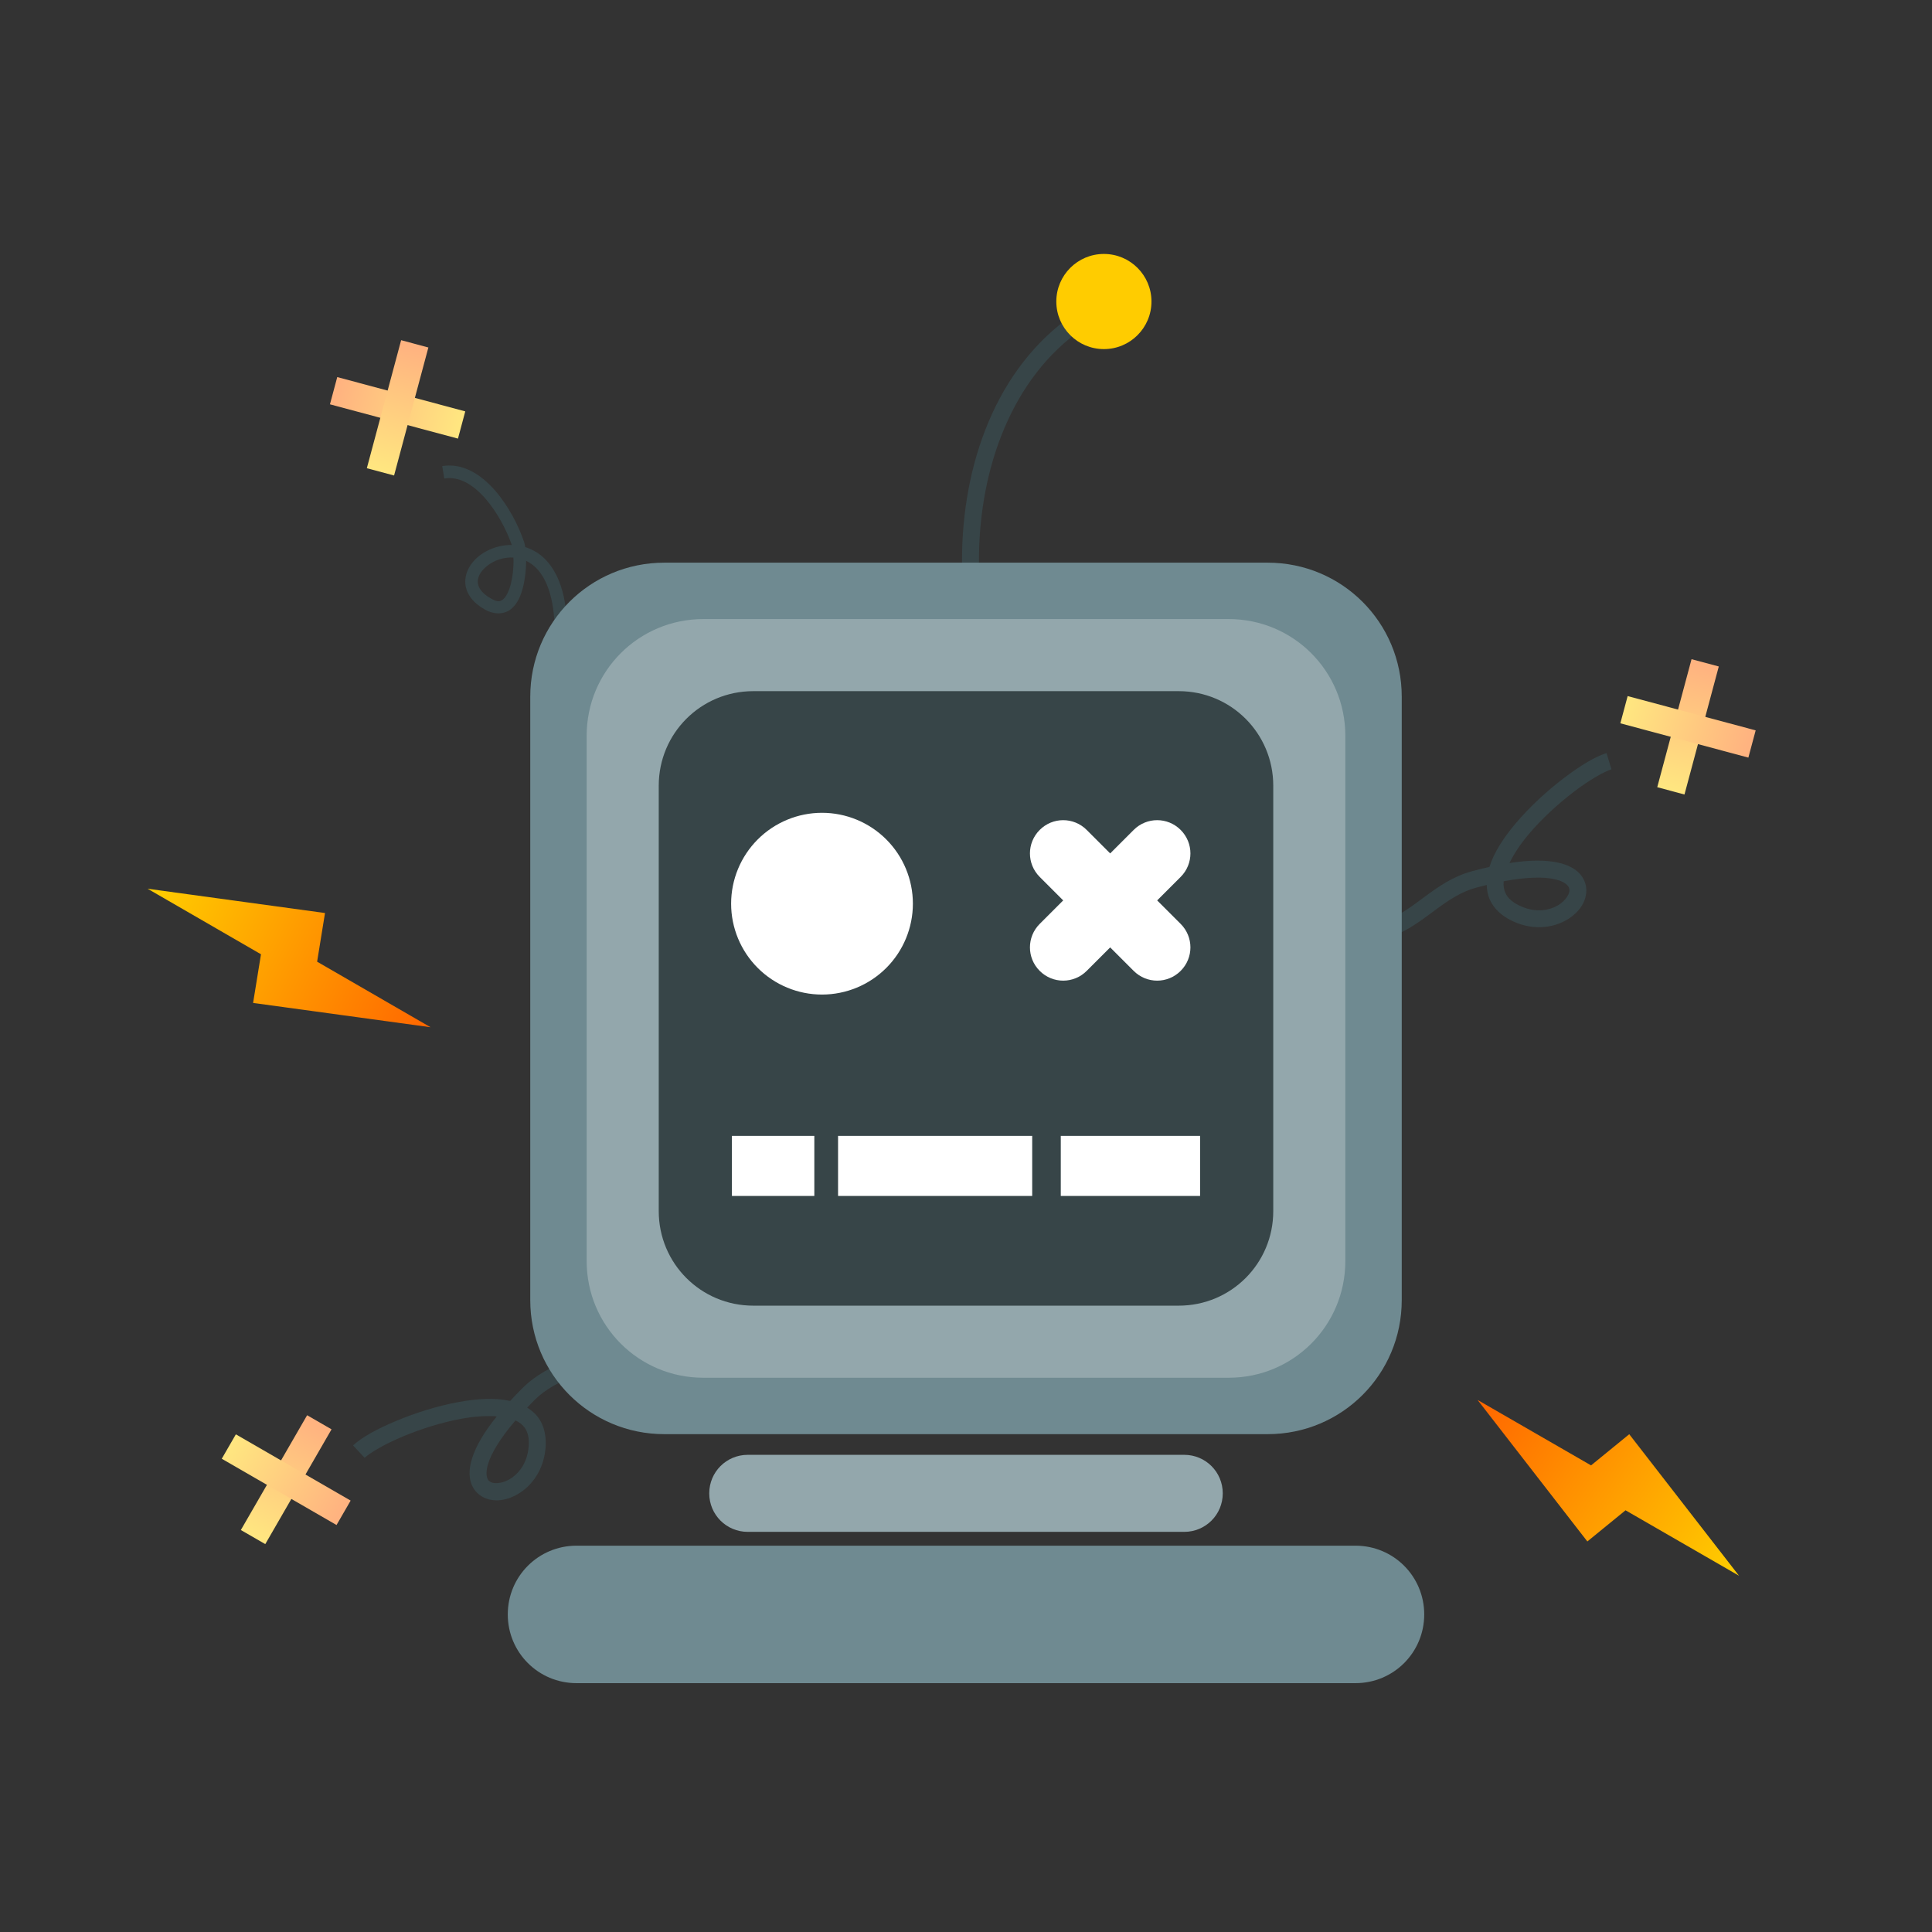 <?xml version="1.0" encoding="UTF-8"?>
<svg xmlns="http://www.w3.org/2000/svg" xmlns:xlink="http://www.w3.org/1999/xlink" width="4000" height="4000" viewBox="0 0 4000 4000">
<rect x="0" y="0" width="4000" height="4000" fill="#333333" stroke="none"/>
<defs>
<clipPath id="clip-0">

</clipPath>
<clipPath id="clip-1">
<path clip-rule="nonzero" d="M 3370 563.5 L 3223.488 677.129 L 3076.988 790.762 L 3124.43 848.891 L 3141.52 869.84 L 3105.078 933.02 L 3006.012 1104.781 L 3152.512 991.148 L 3299.02 877.52 L 3251.578 819.391 L 3234.488 798.441 L 3270.93 735.262 L 3370 563.5 "/>
</clipPath>
<linearGradient id="linear-pattern-0" gradientUnits="userSpaceOnUse" x1="-0.021" y1="0" x2="1.003" y2="0" gradientTransform="matrix(-354.737, 528.59, 528.59, 354.737, 3361.86, 574.28)">
<stop offset="0" stop-color="rgb(100%, 79.999%, 0%)" stop-opacity="1"/>
<stop offset="0.016" stop-color="rgb(100%, 79.999%, 0%)" stop-opacity="1"/>
<stop offset="0.023" stop-color="rgb(100%, 79.942%, 0%)" stop-opacity="1"/>
<stop offset="0.031" stop-color="rgb(100%, 79.726%, 0%)" stop-opacity="1"/>
<stop offset="0.039" stop-color="rgb(100%, 79.405%, 0%)" stop-opacity="1"/>
<stop offset="0.047" stop-color="rgb(100%, 79.085%, 0%)" stop-opacity="1"/>
<stop offset="0.055" stop-color="rgb(100%, 78.766%, 0%)" stop-opacity="1"/>
<stop offset="0.062" stop-color="rgb(100%, 78.445%, 0%)" stop-opacity="1"/>
<stop offset="0.07" stop-color="rgb(100%, 78.125%, 0%)" stop-opacity="1"/>
<stop offset="0.078" stop-color="rgb(100%, 77.805%, 0%)" stop-opacity="1"/>
<stop offset="0.086" stop-color="rgb(100%, 77.484%, 0%)" stop-opacity="1"/>
<stop offset="0.094" stop-color="rgb(100%, 77.164%, 0%)" stop-opacity="1"/>
<stop offset="0.102" stop-color="rgb(100%, 76.845%, 0%)" stop-opacity="1"/>
<stop offset="0.109" stop-color="rgb(100%, 76.524%, 0%)" stop-opacity="1"/>
<stop offset="0.117" stop-color="rgb(100%, 76.204%, 0%)" stop-opacity="1"/>
<stop offset="0.125" stop-color="rgb(100%, 75.883%, 0%)" stop-opacity="1"/>
<stop offset="0.133" stop-color="rgb(100%, 75.563%, 0%)" stop-opacity="1"/>
<stop offset="0.141" stop-color="rgb(100%, 75.243%, 0%)" stop-opacity="1"/>
<stop offset="0.148" stop-color="rgb(100%, 74.922%, 0%)" stop-opacity="1"/>
<stop offset="0.156" stop-color="rgb(100%, 74.603%, 0%)" stop-opacity="1"/>
<stop offset="0.164" stop-color="rgb(100%, 74.283%, 0%)" stop-opacity="1"/>
<stop offset="0.172" stop-color="rgb(100%, 73.962%, 0%)" stop-opacity="1"/>
<stop offset="0.18" stop-color="rgb(100%, 73.642%, 0%)" stop-opacity="1"/>
<stop offset="0.188" stop-color="rgb(100%, 73.322%, 0%)" stop-opacity="1"/>
<stop offset="0.195" stop-color="rgb(100%, 73.001%, 0%)" stop-opacity="1"/>
<stop offset="0.203" stop-color="rgb(100%, 72.681%, 0%)" stop-opacity="1"/>
<stop offset="0.211" stop-color="rgb(100%, 72.362%, 0%)" stop-opacity="1"/>
<stop offset="0.219" stop-color="rgb(100%, 72.041%, 0%)" stop-opacity="1"/>
<stop offset="0.227" stop-color="rgb(100%, 71.721%, 0%)" stop-opacity="1"/>
<stop offset="0.234" stop-color="rgb(100%, 71.4%, 0%)" stop-opacity="1"/>
<stop offset="0.242" stop-color="rgb(100%, 71.08%, 0%)" stop-opacity="1"/>
<stop offset="0.25" stop-color="rgb(100%, 70.76%, 0%)" stop-opacity="1"/>
<stop offset="0.258" stop-color="rgb(100%, 70.441%, 0%)" stop-opacity="1"/>
<stop offset="0.266" stop-color="rgb(100%, 70.12%, 0%)" stop-opacity="1"/>
<stop offset="0.273" stop-color="rgb(100%, 69.8%, 0%)" stop-opacity="1"/>
<stop offset="0.281" stop-color="rgb(100%, 69.479%, 0%)" stop-opacity="1"/>
<stop offset="0.289" stop-color="rgb(100%, 69.159%, 0%)" stop-opacity="1"/>
<stop offset="0.297" stop-color="rgb(100%, 68.839%, 0%)" stop-opacity="1"/>
<stop offset="0.305" stop-color="rgb(100%, 68.518%, 0%)" stop-opacity="1"/>
<stop offset="0.312" stop-color="rgb(100%, 68.199%, 0%)" stop-opacity="1"/>
<stop offset="0.32" stop-color="rgb(100%, 67.879%, 0%)" stop-opacity="1"/>
<stop offset="0.328" stop-color="rgb(100%, 67.558%, 0%)" stop-opacity="1"/>
<stop offset="0.336" stop-color="rgb(100%, 67.238%, 0%)" stop-opacity="1"/>
<stop offset="0.344" stop-color="rgb(100%, 66.917%, 0%)" stop-opacity="1"/>
<stop offset="0.352" stop-color="rgb(100%, 66.597%, 0%)" stop-opacity="1"/>
<stop offset="0.359" stop-color="rgb(100%, 66.277%, 0%)" stop-opacity="1"/>
<stop offset="0.367" stop-color="rgb(100%, 65.958%, 0%)" stop-opacity="1"/>
<stop offset="0.375" stop-color="rgb(100%, 65.637%, 0%)" stop-opacity="1"/>
<stop offset="0.383" stop-color="rgb(100%, 65.317%, 0%)" stop-opacity="1"/>
<stop offset="0.391" stop-color="rgb(100%, 64.996%, 0%)" stop-opacity="1"/>
<stop offset="0.398" stop-color="rgb(100%, 64.676%, 0%)" stop-opacity="1"/>
<stop offset="0.406" stop-color="rgb(100%, 64.355%, 0%)" stop-opacity="1"/>
<stop offset="0.414" stop-color="rgb(100%, 64.037%, 0%)" stop-opacity="1"/>
<stop offset="0.422" stop-color="rgb(100%, 63.716%, 0%)" stop-opacity="1"/>
<stop offset="0.43" stop-color="rgb(100%, 63.396%, 0%)" stop-opacity="1"/>
<stop offset="0.438" stop-color="rgb(100%, 63.075%, 0%)" stop-opacity="1"/>
<stop offset="0.445" stop-color="rgb(100%, 62.755%, 0%)" stop-opacity="1"/>
<stop offset="0.453" stop-color="rgb(100%, 62.434%, 0%)" stop-opacity="1"/>
<stop offset="0.461" stop-color="rgb(100%, 62.114%, 0%)" stop-opacity="1"/>
<stop offset="0.469" stop-color="rgb(100%, 61.795%, 0%)" stop-opacity="1"/>
<stop offset="0.477" stop-color="rgb(100%, 61.475%, 0%)" stop-opacity="1"/>
<stop offset="0.484" stop-color="rgb(100%, 61.154%, 0%)" stop-opacity="1"/>
<stop offset="0.492" stop-color="rgb(100%, 60.834%, 0%)" stop-opacity="1"/>
<stop offset="0.5" stop-color="rgb(100%, 60.513%, 0%)" stop-opacity="1"/>
<stop offset="0.508" stop-color="rgb(100%, 60.193%, 0%)" stop-opacity="1"/>
<stop offset="0.516" stop-color="rgb(100%, 59.874%, 0%)" stop-opacity="1"/>
<stop offset="0.523" stop-color="rgb(100%, 59.554%, 0%)" stop-opacity="1"/>
<stop offset="0.531" stop-color="rgb(100%, 59.233%, 0%)" stop-opacity="1"/>
<stop offset="0.539" stop-color="rgb(100%, 58.913%, 0%)" stop-opacity="1"/>
<stop offset="0.547" stop-color="rgb(100%, 58.592%, 0%)" stop-opacity="1"/>
<stop offset="0.555" stop-color="rgb(100%, 58.272%, 0%)" stop-opacity="1"/>
<stop offset="0.562" stop-color="rgb(100%, 57.951%, 0%)" stop-opacity="1"/>
<stop offset="0.57" stop-color="rgb(100%, 57.632%, 0%)" stop-opacity="1"/>
<stop offset="0.578" stop-color="rgb(100%, 57.312%, 0%)" stop-opacity="1"/>
<stop offset="0.586" stop-color="rgb(100%, 56.992%, 0%)" stop-opacity="1"/>
<stop offset="0.594" stop-color="rgb(100%, 56.671%, 0%)" stop-opacity="1"/>
<stop offset="0.602" stop-color="rgb(100%, 56.351%, 0%)" stop-opacity="1"/>
<stop offset="0.609" stop-color="rgb(100%, 56.03%, 0%)" stop-opacity="1"/>
<stop offset="0.617" stop-color="rgb(100%, 55.71%, 0%)" stop-opacity="1"/>
<stop offset="0.625" stop-color="rgb(100%, 55.391%, 0%)" stop-opacity="1"/>
<stop offset="0.633" stop-color="rgb(100%, 55.07%, 0%)" stop-opacity="1"/>
<stop offset="0.641" stop-color="rgb(100%, 54.75%, 0%)" stop-opacity="1"/>
<stop offset="0.648" stop-color="rgb(100%, 54.43%, 0%)" stop-opacity="1"/>
<stop offset="0.656" stop-color="rgb(100%, 54.109%, 0%)" stop-opacity="1"/>
<stop offset="0.664" stop-color="rgb(100%, 53.789%, 0%)" stop-opacity="1"/>
<stop offset="0.672" stop-color="rgb(100%, 53.47%, 0%)" stop-opacity="1"/>
<stop offset="0.68" stop-color="rgb(100%, 53.149%, 0%)" stop-opacity="1"/>
<stop offset="0.688" stop-color="rgb(100%, 52.829%, 0%)" stop-opacity="1"/>
<stop offset="0.695" stop-color="rgb(100%, 52.509%, 0%)" stop-opacity="1"/>
<stop offset="0.703" stop-color="rgb(100%, 52.188%, 0%)" stop-opacity="1"/>
<stop offset="0.711" stop-color="rgb(100%, 51.868%, 0%)" stop-opacity="1"/>
<stop offset="0.719" stop-color="rgb(100%, 51.547%, 0%)" stop-opacity="1"/>
<stop offset="0.727" stop-color="rgb(100%, 51.228%, 0%)" stop-opacity="1"/>
<stop offset="0.734" stop-color="rgb(100%, 50.908%, 0%)" stop-opacity="1"/>
<stop offset="0.742" stop-color="rgb(100%, 50.587%, 0%)" stop-opacity="1"/>
<stop offset="0.75" stop-color="rgb(100%, 50.267%, 0%)" stop-opacity="1"/>
<stop offset="0.758" stop-color="rgb(100%, 49.947%, 0%)" stop-opacity="1"/>
<stop offset="0.766" stop-color="rgb(100%, 49.626%, 0%)" stop-opacity="1"/>
<stop offset="0.773" stop-color="rgb(100%, 49.307%, 0%)" stop-opacity="1"/>
<stop offset="0.781" stop-color="rgb(100%, 48.987%, 0%)" stop-opacity="1"/>
<stop offset="0.789" stop-color="rgb(100%, 48.666%, 0%)" stop-opacity="1"/>
<stop offset="0.797" stop-color="rgb(100%, 48.346%, 0%)" stop-opacity="1"/>
<stop offset="0.805" stop-color="rgb(100%, 48.026%, 0%)" stop-opacity="1"/>
<stop offset="0.812" stop-color="rgb(100%, 47.705%, 0%)" stop-opacity="1"/>
<stop offset="0.82" stop-color="rgb(100%, 47.385%, 0%)" stop-opacity="1"/>
<stop offset="0.828" stop-color="rgb(100%, 47.066%, 0%)" stop-opacity="1"/>
<stop offset="0.836" stop-color="rgb(100%, 46.745%, 0%)" stop-opacity="1"/>
<stop offset="0.844" stop-color="rgb(100%, 46.425%, 0%)" stop-opacity="1"/>
<stop offset="0.852" stop-color="rgb(100%, 46.104%, 0%)" stop-opacity="1"/>
<stop offset="0.859" stop-color="rgb(100%, 45.784%, 0%)" stop-opacity="1"/>
<stop offset="0.867" stop-color="rgb(100%, 45.464%, 0%)" stop-opacity="1"/>
<stop offset="0.875" stop-color="rgb(100%, 45.143%, 0%)" stop-opacity="1"/>
<stop offset="0.883" stop-color="rgb(100%, 44.824%, 0%)" stop-opacity="1"/>
<stop offset="0.891" stop-color="rgb(100%, 44.504%, 0%)" stop-opacity="1"/>
<stop offset="0.898" stop-color="rgb(100%, 44.183%, 0%)" stop-opacity="1"/>
<stop offset="0.906" stop-color="rgb(100%, 43.863%, 0%)" stop-opacity="1"/>
<stop offset="0.914" stop-color="rgb(100%, 43.542%, 0%)" stop-opacity="1"/>
<stop offset="0.922" stop-color="rgb(100%, 43.222%, 0%)" stop-opacity="1"/>
<stop offset="0.93" stop-color="rgb(100%, 42.903%, 0%)" stop-opacity="1"/>
<stop offset="0.938" stop-color="rgb(100%, 42.583%, 0%)" stop-opacity="1"/>
<stop offset="0.945" stop-color="rgb(100%, 42.262%, 0%)" stop-opacity="1"/>
<stop offset="0.953" stop-color="rgb(100%, 41.942%, 0%)" stop-opacity="1"/>
<stop offset="0.961" stop-color="rgb(100%, 41.621%, 0%)" stop-opacity="1"/>
<stop offset="0.969" stop-color="rgb(100%, 41.301%, 0%)" stop-opacity="1"/>
<stop offset="0.977" stop-color="rgb(100%, 40.981%, 0%)" stop-opacity="1"/>
<stop offset="0.984" stop-color="rgb(100%, 40.662%, 0%)" stop-opacity="1"/>
<stop offset="0.992" stop-color="rgb(100%, 40.341%, 0%)" stop-opacity="1"/>
<stop offset="1" stop-color="rgb(100%, 40.089%, 0%)" stop-opacity="1"/>
</linearGradient>
<clipPath id="clip-2">
<path clip-rule="nonzero" d="M 305 1840 L 892 1840 L 892 2127 L 305 2127 Z M 305 1840 "/>
</clipPath>
<clipPath id="clip-3">
<path clip-rule="nonzero" d="M 305.516 1840.012 L 489.215 1865.172 L 672.906 1890.32 L 660.891 1964.379 L 656.559 1991.07 L 719.711 2027.559 L 891.391 2126.781 L 707.695 2101.621 L 523.996 2076.469 L 536.016 2002.41 L 540.344 1975.719 L 477.195 1939.219 L 305.516 1840.012 "/>
</clipPath>
<linearGradient id="linear-pattern-1" gradientUnits="userSpaceOnUse" x1="-0.021" y1="0" x2="1.003" y2="0" gradientTransform="matrix(571.506, 280.404, 280.404, -571.506, 317.954, 1845.28)">
<stop offset="0" stop-color="rgb(100%, 79.999%, 0%)" stop-opacity="1"/>
<stop offset="0.016" stop-color="rgb(100%, 79.999%, 0%)" stop-opacity="1"/>
<stop offset="0.023" stop-color="rgb(100%, 79.942%, 0%)" stop-opacity="1"/>
<stop offset="0.031" stop-color="rgb(100%, 79.726%, 0%)" stop-opacity="1"/>
<stop offset="0.039" stop-color="rgb(100%, 79.405%, 0%)" stop-opacity="1"/>
<stop offset="0.047" stop-color="rgb(100%, 79.085%, 0%)" stop-opacity="1"/>
<stop offset="0.055" stop-color="rgb(100%, 78.766%, 0%)" stop-opacity="1"/>
<stop offset="0.062" stop-color="rgb(100%, 78.445%, 0%)" stop-opacity="1"/>
<stop offset="0.07" stop-color="rgb(100%, 78.125%, 0%)" stop-opacity="1"/>
<stop offset="0.078" stop-color="rgb(100%, 77.805%, 0%)" stop-opacity="1"/>
<stop offset="0.086" stop-color="rgb(100%, 77.484%, 0%)" stop-opacity="1"/>
<stop offset="0.094" stop-color="rgb(100%, 77.164%, 0%)" stop-opacity="1"/>
<stop offset="0.102" stop-color="rgb(100%, 76.843%, 0%)" stop-opacity="1"/>
<stop offset="0.109" stop-color="rgb(100%, 76.524%, 0%)" stop-opacity="1"/>
<stop offset="0.117" stop-color="rgb(100%, 76.204%, 0%)" stop-opacity="1"/>
<stop offset="0.125" stop-color="rgb(100%, 75.883%, 0%)" stop-opacity="1"/>
<stop offset="0.133" stop-color="rgb(100%, 75.563%, 0%)" stop-opacity="1"/>
<stop offset="0.141" stop-color="rgb(100%, 75.243%, 0%)" stop-opacity="1"/>
<stop offset="0.148" stop-color="rgb(100%, 74.922%, 0%)" stop-opacity="1"/>
<stop offset="0.156" stop-color="rgb(100%, 74.603%, 0%)" stop-opacity="1"/>
<stop offset="0.164" stop-color="rgb(100%, 74.283%, 0%)" stop-opacity="1"/>
<stop offset="0.172" stop-color="rgb(100%, 73.962%, 0%)" stop-opacity="1"/>
<stop offset="0.18" stop-color="rgb(100%, 73.642%, 0%)" stop-opacity="1"/>
<stop offset="0.188" stop-color="rgb(100%, 73.322%, 0%)" stop-opacity="1"/>
<stop offset="0.195" stop-color="rgb(100%, 73.001%, 0%)" stop-opacity="1"/>
<stop offset="0.203" stop-color="rgb(100%, 72.681%, 0%)" stop-opacity="1"/>
<stop offset="0.211" stop-color="rgb(100%, 72.362%, 0%)" stop-opacity="1"/>
<stop offset="0.219" stop-color="rgb(100%, 72.041%, 0%)" stop-opacity="1"/>
<stop offset="0.227" stop-color="rgb(100%, 71.721%, 0%)" stop-opacity="1"/>
<stop offset="0.234" stop-color="rgb(100%, 71.4%, 0%)" stop-opacity="1"/>
<stop offset="0.242" stop-color="rgb(100%, 71.08%, 0%)" stop-opacity="1"/>
<stop offset="0.25" stop-color="rgb(100%, 70.76%, 0%)" stop-opacity="1"/>
<stop offset="0.258" stop-color="rgb(100%, 70.439%, 0%)" stop-opacity="1"/>
<stop offset="0.266" stop-color="rgb(100%, 70.12%, 0%)" stop-opacity="1"/>
<stop offset="0.273" stop-color="rgb(100%, 69.8%, 0%)" stop-opacity="1"/>
<stop offset="0.281" stop-color="rgb(100%, 69.479%, 0%)" stop-opacity="1"/>
<stop offset="0.289" stop-color="rgb(100%, 69.159%, 0%)" stop-opacity="1"/>
<stop offset="0.297" stop-color="rgb(100%, 68.839%, 0%)" stop-opacity="1"/>
<stop offset="0.305" stop-color="rgb(100%, 68.518%, 0%)" stop-opacity="1"/>
<stop offset="0.312" stop-color="rgb(100%, 68.199%, 0%)" stop-opacity="1"/>
<stop offset="0.32" stop-color="rgb(100%, 67.879%, 0%)" stop-opacity="1"/>
<stop offset="0.328" stop-color="rgb(100%, 67.558%, 0%)" stop-opacity="1"/>
<stop offset="0.336" stop-color="rgb(100%, 67.238%, 0%)" stop-opacity="1"/>
<stop offset="0.344" stop-color="rgb(100%, 66.917%, 0%)" stop-opacity="1"/>
<stop offset="0.352" stop-color="rgb(100%, 66.597%, 0%)" stop-opacity="1"/>
<stop offset="0.359" stop-color="rgb(100%, 66.277%, 0%)" stop-opacity="1"/>
<stop offset="0.367" stop-color="rgb(100%, 65.958%, 0%)" stop-opacity="1"/>
<stop offset="0.375" stop-color="rgb(100%, 65.637%, 0%)" stop-opacity="1"/>
<stop offset="0.383" stop-color="rgb(100%, 65.317%, 0%)" stop-opacity="1"/>
<stop offset="0.391" stop-color="rgb(100%, 64.996%, 0%)" stop-opacity="1"/>
<stop offset="0.398" stop-color="rgb(100%, 64.676%, 0%)" stop-opacity="1"/>
<stop offset="0.406" stop-color="rgb(100%, 64.355%, 0%)" stop-opacity="1"/>
<stop offset="0.414" stop-color="rgb(100%, 64.035%, 0%)" stop-opacity="1"/>
<stop offset="0.422" stop-color="rgb(100%, 63.716%, 0%)" stop-opacity="1"/>
<stop offset="0.43" stop-color="rgb(100%, 63.396%, 0%)" stop-opacity="1"/>
<stop offset="0.438" stop-color="rgb(100%, 63.075%, 0%)" stop-opacity="1"/>
<stop offset="0.445" stop-color="rgb(100%, 62.755%, 0%)" stop-opacity="1"/>
<stop offset="0.453" stop-color="rgb(100%, 62.434%, 0%)" stop-opacity="1"/>
<stop offset="0.461" stop-color="rgb(100%, 62.114%, 0%)" stop-opacity="1"/>
<stop offset="0.469" stop-color="rgb(100%, 61.794%, 0%)" stop-opacity="1"/>
<stop offset="0.477" stop-color="rgb(100%, 61.475%, 0%)" stop-opacity="1"/>
<stop offset="0.484" stop-color="rgb(100%, 61.154%, 0%)" stop-opacity="1"/>
<stop offset="0.492" stop-color="rgb(100%, 60.834%, 0%)" stop-opacity="1"/>
<stop offset="0.5" stop-color="rgb(100%, 60.513%, 0%)" stop-opacity="1"/>
<stop offset="0.508" stop-color="rgb(100%, 60.193%, 0%)" stop-opacity="1"/>
<stop offset="0.516" stop-color="rgb(100%, 59.872%, 0%)" stop-opacity="1"/>
<stop offset="0.523" stop-color="rgb(100%, 59.554%, 0%)" stop-opacity="1"/>
<stop offset="0.531" stop-color="rgb(100%, 59.233%, 0%)" stop-opacity="1"/>
<stop offset="0.539" stop-color="rgb(100%, 58.913%, 0%)" stop-opacity="1"/>
<stop offset="0.547" stop-color="rgb(100%, 58.592%, 0%)" stop-opacity="1"/>
<stop offset="0.555" stop-color="rgb(100%, 58.272%, 0%)" stop-opacity="1"/>
<stop offset="0.562" stop-color="rgb(100%, 57.951%, 0%)" stop-opacity="1"/>
<stop offset="0.57" stop-color="rgb(100%, 57.631%, 0%)" stop-opacity="1"/>
<stop offset="0.578" stop-color="rgb(100%, 57.312%, 0%)" stop-opacity="1"/>
<stop offset="0.586" stop-color="rgb(100%, 56.992%, 0%)" stop-opacity="1"/>
<stop offset="0.594" stop-color="rgb(100%, 56.671%, 0%)" stop-opacity="1"/>
<stop offset="0.602" stop-color="rgb(100%, 56.351%, 0%)" stop-opacity="1"/>
<stop offset="0.609" stop-color="rgb(100%, 56.03%, 0%)" stop-opacity="1"/>
<stop offset="0.617" stop-color="rgb(100%, 55.71%, 0%)" stop-opacity="1"/>
<stop offset="0.625" stop-color="rgb(100%, 55.389%, 0%)" stop-opacity="1"/>
<stop offset="0.633" stop-color="rgb(100%, 55.07%, 0%)" stop-opacity="1"/>
<stop offset="0.641" stop-color="rgb(100%, 54.75%, 0%)" stop-opacity="1"/>
<stop offset="0.648" stop-color="rgb(100%, 54.43%, 0%)" stop-opacity="1"/>
<stop offset="0.656" stop-color="rgb(100%, 54.109%, 0%)" stop-opacity="1"/>
<stop offset="0.664" stop-color="rgb(100%, 53.789%, 0%)" stop-opacity="1"/>
<stop offset="0.672" stop-color="rgb(100%, 53.468%, 0%)" stop-opacity="1"/>
<stop offset="0.68" stop-color="rgb(100%, 53.148%, 0%)" stop-opacity="1"/>
<stop offset="0.688" stop-color="rgb(100%, 52.829%, 0%)" stop-opacity="1"/>
<stop offset="0.695" stop-color="rgb(100%, 52.509%, 0%)" stop-opacity="1"/>
<stop offset="0.703" stop-color="rgb(100%, 52.188%, 0%)" stop-opacity="1"/>
<stop offset="0.711" stop-color="rgb(100%, 51.868%, 0%)" stop-opacity="1"/>
<stop offset="0.719" stop-color="rgb(100%, 51.547%, 0%)" stop-opacity="1"/>
<stop offset="0.727" stop-color="rgb(100%, 51.227%, 0%)" stop-opacity="1"/>
<stop offset="0.734" stop-color="rgb(100%, 50.908%, 0%)" stop-opacity="1"/>
<stop offset="0.742" stop-color="rgb(100%, 50.587%, 0%)" stop-opacity="1"/>
<stop offset="0.75" stop-color="rgb(100%, 50.267%, 0%)" stop-opacity="1"/>
<stop offset="0.758" stop-color="rgb(100%, 49.947%, 0%)" stop-opacity="1"/>
<stop offset="0.766" stop-color="rgb(100%, 49.626%, 0%)" stop-opacity="1"/>
<stop offset="0.773" stop-color="rgb(100%, 49.306%, 0%)" stop-opacity="1"/>
<stop offset="0.781" stop-color="rgb(100%, 48.985%, 0%)" stop-opacity="1"/>
<stop offset="0.789" stop-color="rgb(100%, 48.666%, 0%)" stop-opacity="1"/>
<stop offset="0.797" stop-color="rgb(100%, 48.346%, 0%)" stop-opacity="1"/>
<stop offset="0.805" stop-color="rgb(100%, 48.026%, 0%)" stop-opacity="1"/>
<stop offset="0.812" stop-color="rgb(100%, 47.705%, 0%)" stop-opacity="1"/>
<stop offset="0.82" stop-color="rgb(100%, 47.385%, 0%)" stop-opacity="1"/>
<stop offset="0.828" stop-color="rgb(100%, 47.064%, 0%)" stop-opacity="1"/>
<stop offset="0.836" stop-color="rgb(100%, 46.744%, 0%)" stop-opacity="1"/>
<stop offset="0.844" stop-color="rgb(100%, 46.425%, 0%)" stop-opacity="1"/>
<stop offset="0.852" stop-color="rgb(100%, 46.104%, 0%)" stop-opacity="1"/>
<stop offset="0.859" stop-color="rgb(100%, 45.784%, 0%)" stop-opacity="1"/>
<stop offset="0.867" stop-color="rgb(100%, 45.464%, 0%)" stop-opacity="1"/>
<stop offset="0.875" stop-color="rgb(100%, 45.143%, 0%)" stop-opacity="1"/>
<stop offset="0.883" stop-color="rgb(100%, 44.823%, 0%)" stop-opacity="1"/>
<stop offset="0.891" stop-color="rgb(100%, 44.502%, 0%)" stop-opacity="1"/>
<stop offset="0.898" stop-color="rgb(100%, 44.183%, 0%)" stop-opacity="1"/>
<stop offset="0.906" stop-color="rgb(100%, 43.863%, 0%)" stop-opacity="1"/>
<stop offset="0.914" stop-color="rgb(100%, 43.542%, 0%)" stop-opacity="1"/>
<stop offset="0.922" stop-color="rgb(100%, 43.222%, 0%)" stop-opacity="1"/>
<stop offset="0.93" stop-color="rgb(100%, 42.902%, 0%)" stop-opacity="1"/>
<stop offset="0.938" stop-color="rgb(100%, 42.581%, 0%)" stop-opacity="1"/>
<stop offset="0.945" stop-color="rgb(100%, 42.262%, 0%)" stop-opacity="1"/>
<stop offset="0.953" stop-color="rgb(100%, 41.942%, 0%)" stop-opacity="1"/>
<stop offset="0.961" stop-color="rgb(100%, 41.621%, 0%)" stop-opacity="1"/>
<stop offset="0.969" stop-color="rgb(100%, 41.301%, 0%)" stop-opacity="1"/>
<stop offset="0.977" stop-color="rgb(100%, 40.981%, 0%)" stop-opacity="1"/>
<stop offset="0.984" stop-color="rgb(100%, 40.66%, 0%)" stop-opacity="1"/>
<stop offset="0.992" stop-color="rgb(100%, 40.34%, 0%)" stop-opacity="1"/>
<stop offset="1" stop-color="rgb(100%, 40.089%, 0%)" stop-opacity="1"/>
</linearGradient>
<clipPath id="clip-4">
<path clip-rule="nonzero" d="M 3059 2898 L 3601 2898 L 3601 3263 L 3059 3263 Z M 3059 2898 "/>
</clipPath>
<clipPath id="clip-5">
<path clip-rule="nonzero" d="M 3600.441 3262.41 L 3486.809 3115.898 L 3373.172 2969.391 L 3315.039 3016.832 L 3294.102 3033.922 L 3230.922 2997.48 L 3059.148 2898.41 L 3172.789 3044.914 L 3286.422 3191.426 L 3344.551 3143.988 L 3365.5 3126.895 L 3428.68 3163.336 L 3600.441 3262.41 "/>
</clipPath>
<linearGradient id="linear-pattern-2" gradientUnits="userSpaceOnUse" x1="-0.021" y1="0" x2="1.003" y2="0" gradientTransform="matrix(-528.59, -354.737, -354.737, 528.59, 3589.66, 3254.269)">
<stop offset="0" stop-color="rgb(100%, 79.999%, 0%)" stop-opacity="1"/>
<stop offset="0.016" stop-color="rgb(100%, 79.999%, 0%)" stop-opacity="1"/>
<stop offset="0.023" stop-color="rgb(100%, 79.942%, 0%)" stop-opacity="1"/>
<stop offset="0.031" stop-color="rgb(100%, 79.726%, 0%)" stop-opacity="1"/>
<stop offset="0.039" stop-color="rgb(100%, 79.405%, 0%)" stop-opacity="1"/>
<stop offset="0.047" stop-color="rgb(100%, 79.085%, 0%)" stop-opacity="1"/>
<stop offset="0.055" stop-color="rgb(100%, 78.766%, 0%)" stop-opacity="1"/>
<stop offset="0.062" stop-color="rgb(100%, 78.445%, 0%)" stop-opacity="1"/>
<stop offset="0.07" stop-color="rgb(100%, 78.125%, 0%)" stop-opacity="1"/>
<stop offset="0.078" stop-color="rgb(100%, 77.805%, 0%)" stop-opacity="1"/>
<stop offset="0.086" stop-color="rgb(100%, 77.484%, 0%)" stop-opacity="1"/>
<stop offset="0.094" stop-color="rgb(100%, 77.164%, 0%)" stop-opacity="1"/>
<stop offset="0.102" stop-color="rgb(100%, 76.843%, 0%)" stop-opacity="1"/>
<stop offset="0.109" stop-color="rgb(100%, 76.524%, 0%)" stop-opacity="1"/>
<stop offset="0.117" stop-color="rgb(100%, 76.204%, 0%)" stop-opacity="1"/>
<stop offset="0.125" stop-color="rgb(100%, 75.883%, 0%)" stop-opacity="1"/>
<stop offset="0.133" stop-color="rgb(100%, 75.563%, 0%)" stop-opacity="1"/>
<stop offset="0.141" stop-color="rgb(100%, 75.243%, 0%)" stop-opacity="1"/>
<stop offset="0.148" stop-color="rgb(100%, 74.922%, 0%)" stop-opacity="1"/>
<stop offset="0.156" stop-color="rgb(100%, 74.602%, 0%)" stop-opacity="1"/>
<stop offset="0.164" stop-color="rgb(100%, 74.283%, 0%)" stop-opacity="1"/>
<stop offset="0.172" stop-color="rgb(100%, 73.962%, 0%)" stop-opacity="1"/>
<stop offset="0.18" stop-color="rgb(100%, 73.642%, 0%)" stop-opacity="1"/>
<stop offset="0.188" stop-color="rgb(100%, 73.322%, 0%)" stop-opacity="1"/>
<stop offset="0.195" stop-color="rgb(100%, 73.001%, 0%)" stop-opacity="1"/>
<stop offset="0.203" stop-color="rgb(100%, 72.681%, 0%)" stop-opacity="1"/>
<stop offset="0.211" stop-color="rgb(100%, 72.362%, 0%)" stop-opacity="1"/>
<stop offset="0.219" stop-color="rgb(100%, 72.041%, 0%)" stop-opacity="1"/>
<stop offset="0.227" stop-color="rgb(100%, 71.721%, 0%)" stop-opacity="1"/>
<stop offset="0.234" stop-color="rgb(100%, 71.4%, 0%)" stop-opacity="1"/>
<stop offset="0.242" stop-color="rgb(100%, 71.08%, 0%)" stop-opacity="1"/>
<stop offset="0.25" stop-color="rgb(100%, 70.76%, 0%)" stop-opacity="1"/>
<stop offset="0.258" stop-color="rgb(100%, 70.439%, 0%)" stop-opacity="1"/>
<stop offset="0.266" stop-color="rgb(100%, 70.12%, 0%)" stop-opacity="1"/>
<stop offset="0.273" stop-color="rgb(100%, 69.8%, 0%)" stop-opacity="1"/>
<stop offset="0.281" stop-color="rgb(100%, 69.479%, 0%)" stop-opacity="1"/>
<stop offset="0.289" stop-color="rgb(100%, 69.159%, 0%)" stop-opacity="1"/>
<stop offset="0.297" stop-color="rgb(100%, 68.839%, 0%)" stop-opacity="1"/>
<stop offset="0.305" stop-color="rgb(100%, 68.518%, 0%)" stop-opacity="1"/>
<stop offset="0.312" stop-color="rgb(100%, 68.198%, 0%)" stop-opacity="1"/>
<stop offset="0.32" stop-color="rgb(100%, 67.879%, 0%)" stop-opacity="1"/>
<stop offset="0.328" stop-color="rgb(100%, 67.558%, 0%)" stop-opacity="1"/>
<stop offset="0.336" stop-color="rgb(100%, 67.238%, 0%)" stop-opacity="1"/>
<stop offset="0.344" stop-color="rgb(100%, 66.917%, 0%)" stop-opacity="1"/>
<stop offset="0.352" stop-color="rgb(100%, 66.597%, 0%)" stop-opacity="1"/>
<stop offset="0.359" stop-color="rgb(100%, 66.277%, 0%)" stop-opacity="1"/>
<stop offset="0.367" stop-color="rgb(100%, 65.956%, 0%)" stop-opacity="1"/>
<stop offset="0.375" stop-color="rgb(100%, 65.637%, 0%)" stop-opacity="1"/>
<stop offset="0.383" stop-color="rgb(100%, 65.317%, 0%)" stop-opacity="1"/>
<stop offset="0.391" stop-color="rgb(100%, 64.996%, 0%)" stop-opacity="1"/>
<stop offset="0.398" stop-color="rgb(100%, 64.676%, 0%)" stop-opacity="1"/>
<stop offset="0.406" stop-color="rgb(100%, 64.355%, 0%)" stop-opacity="1"/>
<stop offset="0.414" stop-color="rgb(100%, 64.035%, 0%)" stop-opacity="1"/>
<stop offset="0.422" stop-color="rgb(100%, 63.715%, 0%)" stop-opacity="1"/>
<stop offset="0.43" stop-color="rgb(100%, 63.396%, 0%)" stop-opacity="1"/>
<stop offset="0.438" stop-color="rgb(100%, 63.075%, 0%)" stop-opacity="1"/>
<stop offset="0.445" stop-color="rgb(100%, 62.755%, 0%)" stop-opacity="1"/>
<stop offset="0.453" stop-color="rgb(100%, 62.434%, 0%)" stop-opacity="1"/>
<stop offset="0.461" stop-color="rgb(100%, 62.114%, 0%)" stop-opacity="1"/>
<stop offset="0.469" stop-color="rgb(100%, 61.794%, 0%)" stop-opacity="1"/>
<stop offset="0.477" stop-color="rgb(100%, 61.475%, 0%)" stop-opacity="1"/>
<stop offset="0.484" stop-color="rgb(100%, 61.154%, 0%)" stop-opacity="1"/>
<stop offset="0.492" stop-color="rgb(100%, 60.834%, 0%)" stop-opacity="1"/>
<stop offset="0.5" stop-color="rgb(100%, 60.513%, 0%)" stop-opacity="1"/>
<stop offset="0.508" stop-color="rgb(100%, 60.193%, 0%)" stop-opacity="1"/>
<stop offset="0.516" stop-color="rgb(100%, 59.872%, 0%)" stop-opacity="1"/>
<stop offset="0.523" stop-color="rgb(100%, 59.552%, 0%)" stop-opacity="1"/>
<stop offset="0.531" stop-color="rgb(100%, 59.233%, 0%)" stop-opacity="1"/>
<stop offset="0.539" stop-color="rgb(100%, 58.913%, 0%)" stop-opacity="1"/>
<stop offset="0.547" stop-color="rgb(100%, 58.592%, 0%)" stop-opacity="1"/>
<stop offset="0.555" stop-color="rgb(100%, 58.272%, 0%)" stop-opacity="1"/>
<stop offset="0.562" stop-color="rgb(100%, 57.951%, 0%)" stop-opacity="1"/>
<stop offset="0.57" stop-color="rgb(100%, 57.631%, 0%)" stop-opacity="1"/>
<stop offset="0.578" stop-color="rgb(100%, 57.31%, 0%)" stop-opacity="1"/>
<stop offset="0.586" stop-color="rgb(100%, 56.992%, 0%)" stop-opacity="1"/>
<stop offset="0.594" stop-color="rgb(100%, 56.671%, 0%)" stop-opacity="1"/>
<stop offset="0.602" stop-color="rgb(100%, 56.351%, 0%)" stop-opacity="1"/>
<stop offset="0.609" stop-color="rgb(100%, 56.03%, 0%)" stop-opacity="1"/>
<stop offset="0.617" stop-color="rgb(100%, 55.71%, 0%)" stop-opacity="1"/>
<stop offset="0.625" stop-color="rgb(100%, 55.389%, 0%)" stop-opacity="1"/>
<stop offset="0.633" stop-color="rgb(100%, 55.069%, 0%)" stop-opacity="1"/>
<stop offset="0.641" stop-color="rgb(100%, 54.75%, 0%)" stop-opacity="1"/>
<stop offset="0.648" stop-color="rgb(100%, 54.43%, 0%)" stop-opacity="1"/>
<stop offset="0.656" stop-color="rgb(100%, 54.109%, 0%)" stop-opacity="1"/>
<stop offset="0.664" stop-color="rgb(100%, 53.789%, 0%)" stop-opacity="1"/>
<stop offset="0.672" stop-color="rgb(100%, 53.468%, 0%)" stop-opacity="1"/>
<stop offset="0.68" stop-color="rgb(100%, 53.148%, 0%)" stop-opacity="1"/>
<stop offset="0.688" stop-color="rgb(100%, 52.827%, 0%)" stop-opacity="1"/>
<stop offset="0.695" stop-color="rgb(100%, 52.509%, 0%)" stop-opacity="1"/>
<stop offset="0.703" stop-color="rgb(100%, 52.188%, 0%)" stop-opacity="1"/>
<stop offset="0.711" stop-color="rgb(100%, 51.868%, 0%)" stop-opacity="1"/>
<stop offset="0.719" stop-color="rgb(100%, 51.547%, 0%)" stop-opacity="1"/>
<stop offset="0.727" stop-color="rgb(100%, 51.227%, 0%)" stop-opacity="1"/>
<stop offset="0.734" stop-color="rgb(100%, 50.906%, 0%)" stop-opacity="1"/>
<stop offset="0.742" stop-color="rgb(100%, 50.587%, 0%)" stop-opacity="1"/>
<stop offset="0.75" stop-color="rgb(100%, 50.267%, 0%)" stop-opacity="1"/>
<stop offset="0.758" stop-color="rgb(100%, 49.947%, 0%)" stop-opacity="1"/>
<stop offset="0.766" stop-color="rgb(100%, 49.626%, 0%)" stop-opacity="1"/>
<stop offset="0.773" stop-color="rgb(100%, 49.306%, 0%)" stop-opacity="1"/>
<stop offset="0.781" stop-color="rgb(100%, 48.985%, 0%)" stop-opacity="1"/>
<stop offset="0.789" stop-color="rgb(100%, 48.665%, 0%)" stop-opacity="1"/>
<stop offset="0.797" stop-color="rgb(100%, 48.346%, 0%)" stop-opacity="1"/>
<stop offset="0.805" stop-color="rgb(100%, 48.026%, 0%)" stop-opacity="1"/>
<stop offset="0.812" stop-color="rgb(100%, 47.705%, 0%)" stop-opacity="1"/>
<stop offset="0.82" stop-color="rgb(100%, 47.385%, 0%)" stop-opacity="1"/>
<stop offset="0.828" stop-color="rgb(100%, 47.064%, 0%)" stop-opacity="1"/>
<stop offset="0.836" stop-color="rgb(100%, 46.744%, 0%)" stop-opacity="1"/>
<stop offset="0.844" stop-color="rgb(100%, 46.423%, 0%)" stop-opacity="1"/>
<stop offset="0.852" stop-color="rgb(100%, 46.104%, 0%)" stop-opacity="1"/>
<stop offset="0.859" stop-color="rgb(100%, 45.784%, 0%)" stop-opacity="1"/>
<stop offset="0.867" stop-color="rgb(100%, 45.464%, 0%)" stop-opacity="1"/>
<stop offset="0.875" stop-color="rgb(100%, 45.143%, 0%)" stop-opacity="1"/>
<stop offset="0.883" stop-color="rgb(100%, 44.823%, 0%)" stop-opacity="1"/>
<stop offset="0.891" stop-color="rgb(100%, 44.502%, 0%)" stop-opacity="1"/>
<stop offset="0.898" stop-color="rgb(100%, 44.182%, 0%)" stop-opacity="1"/>
<stop offset="0.906" stop-color="rgb(100%, 43.863%, 0%)" stop-opacity="1"/>
<stop offset="0.914" stop-color="rgb(100%, 43.542%, 0%)" stop-opacity="1"/>
<stop offset="0.922" stop-color="rgb(100%, 43.222%, 0%)" stop-opacity="1"/>
<stop offset="0.93" stop-color="rgb(100%, 42.902%, 0%)" stop-opacity="1"/>
<stop offset="0.938" stop-color="rgb(100%, 42.581%, 0%)" stop-opacity="1"/>
<stop offset="0.945" stop-color="rgb(100%, 42.261%, 0%)" stop-opacity="1"/>
<stop offset="0.953" stop-color="rgb(100%, 41.94%, 0%)" stop-opacity="1"/>
<stop offset="0.961" stop-color="rgb(100%, 41.621%, 0%)" stop-opacity="1"/>
<stop offset="0.969" stop-color="rgb(100%, 41.301%, 0%)" stop-opacity="1"/>
<stop offset="0.977" stop-color="rgb(100%, 40.981%, 0%)" stop-opacity="1"/>
<stop offset="0.984" stop-color="rgb(100%, 40.66%, 0%)" stop-opacity="1"/>
<stop offset="0.992" stop-color="rgb(100%, 40.34%, 0%)" stop-opacity="1"/>
<stop offset="1" stop-color="rgb(100%, 40.089%, 0%)" stop-opacity="1"/>
</linearGradient>
<clipPath id="clip-6">
<path clip-rule="nonzero" d="M 683 780 L 964 780 L 964 909 L 683 909 Z M 683 780 "/>
</clipPath>
<clipPath id="clip-7">
<path clip-rule="nonzero" d="M 963.281 851.719 L 948.172 908.109 L 683.121 837.09 L 698.23 780.699 L 963.281 851.719 "/>
</clipPath>
<linearGradient id="linear-pattern-3" gradientUnits="userSpaceOnUse" x1="-0.078" y1="0" x2="1.083" y2="0" gradientTransform="matrix(252.739, 66.21, 66.21, -252.739, 695.18, 814.64)">
<stop offset="0" stop-color="rgb(100%, 70.195%, 50.195%)" stop-opacity="1"/>
<stop offset="0.062" stop-color="rgb(100%, 70.195%, 50.195%)" stop-opacity="1"/>
<stop offset="0.078" stop-color="rgb(100%, 70.326%, 50.195%)" stop-opacity="1"/>
<stop offset="0.094" stop-color="rgb(100%, 70.639%, 50.195%)" stop-opacity="1"/>
<stop offset="0.109" stop-color="rgb(100%, 71.002%, 50.195%)" stop-opacity="1"/>
<stop offset="0.125" stop-color="rgb(100%, 71.364%, 50.195%)" stop-opacity="1"/>
<stop offset="0.141" stop-color="rgb(100%, 71.727%, 50.195%)" stop-opacity="1"/>
<stop offset="0.156" stop-color="rgb(100%, 72.09%, 50.195%)" stop-opacity="1"/>
<stop offset="0.172" stop-color="rgb(100%, 72.453%, 50.195%)" stop-opacity="1"/>
<stop offset="0.188" stop-color="rgb(100%, 72.815%, 50.195%)" stop-opacity="1"/>
<stop offset="0.203" stop-color="rgb(100%, 73.178%, 50.195%)" stop-opacity="1"/>
<stop offset="0.219" stop-color="rgb(100%, 73.541%, 50.195%)" stop-opacity="1"/>
<stop offset="0.234" stop-color="rgb(100%, 73.904%, 50.195%)" stop-opacity="1"/>
<stop offset="0.25" stop-color="rgb(100%, 74.266%, 50.195%)" stop-opacity="1"/>
<stop offset="0.266" stop-color="rgb(100%, 74.629%, 50.195%)" stop-opacity="1"/>
<stop offset="0.281" stop-color="rgb(100%, 74.992%, 50.195%)" stop-opacity="1"/>
<stop offset="0.297" stop-color="rgb(100%, 75.356%, 50.195%)" stop-opacity="1"/>
<stop offset="0.312" stop-color="rgb(100%, 75.717%, 50.195%)" stop-opacity="1"/>
<stop offset="0.328" stop-color="rgb(100%, 76.08%, 50.195%)" stop-opacity="1"/>
<stop offset="0.344" stop-color="rgb(100%, 76.443%, 50.195%)" stop-opacity="1"/>
<stop offset="0.359" stop-color="rgb(100%, 76.807%, 50.195%)" stop-opacity="1"/>
<stop offset="0.375" stop-color="rgb(100%, 77.168%, 50.195%)" stop-opacity="1"/>
<stop offset="0.391" stop-color="rgb(100%, 77.531%, 50.195%)" stop-opacity="1"/>
<stop offset="0.406" stop-color="rgb(100%, 77.895%, 50.195%)" stop-opacity="1"/>
<stop offset="0.422" stop-color="rgb(100%, 78.258%, 50.195%)" stop-opacity="1"/>
<stop offset="0.438" stop-color="rgb(100%, 78.619%, 50.195%)" stop-opacity="1"/>
<stop offset="0.453" stop-color="rgb(100%, 78.983%, 50.195%)" stop-opacity="1"/>
<stop offset="0.469" stop-color="rgb(100%, 79.346%, 50.195%)" stop-opacity="1"/>
<stop offset="0.484" stop-color="rgb(100%, 79.709%, 50.195%)" stop-opacity="1"/>
<stop offset="0.5" stop-color="rgb(100%, 80.07%, 50.195%)" stop-opacity="1"/>
<stop offset="0.516" stop-color="rgb(100%, 80.434%, 50.195%)" stop-opacity="1"/>
<stop offset="0.531" stop-color="rgb(100%, 80.797%, 50.195%)" stop-opacity="1"/>
<stop offset="0.547" stop-color="rgb(100%, 81.16%, 50.195%)" stop-opacity="1"/>
<stop offset="0.562" stop-color="rgb(100%, 81.522%, 50.195%)" stop-opacity="1"/>
<stop offset="0.578" stop-color="rgb(100%, 81.885%, 50.195%)" stop-opacity="1"/>
<stop offset="0.594" stop-color="rgb(100%, 82.248%, 50.195%)" stop-opacity="1"/>
<stop offset="0.609" stop-color="rgb(100%, 82.611%, 50.195%)" stop-opacity="1"/>
<stop offset="0.625" stop-color="rgb(100%, 82.973%, 50.195%)" stop-opacity="1"/>
<stop offset="0.641" stop-color="rgb(100%, 83.336%, 50.195%)" stop-opacity="1"/>
<stop offset="0.656" stop-color="rgb(100%, 83.699%, 50.195%)" stop-opacity="1"/>
<stop offset="0.672" stop-color="rgb(100%, 84.062%, 50.195%)" stop-opacity="1"/>
<stop offset="0.688" stop-color="rgb(100%, 84.424%, 50.195%)" stop-opacity="1"/>
<stop offset="0.703" stop-color="rgb(100%, 84.787%, 50.195%)" stop-opacity="1"/>
<stop offset="0.719" stop-color="rgb(100%, 85.15%, 50.195%)" stop-opacity="1"/>
<stop offset="0.734" stop-color="rgb(100%, 85.513%, 50.195%)" stop-opacity="1"/>
<stop offset="0.75" stop-color="rgb(100%, 85.875%, 50.195%)" stop-opacity="1"/>
<stop offset="0.766" stop-color="rgb(100%, 86.238%, 50.195%)" stop-opacity="1"/>
<stop offset="0.781" stop-color="rgb(100%, 86.601%, 50.195%)" stop-opacity="1"/>
<stop offset="0.797" stop-color="rgb(100%, 86.964%, 50.195%)" stop-opacity="1"/>
<stop offset="0.812" stop-color="rgb(100%, 87.326%, 50.195%)" stop-opacity="1"/>
<stop offset="0.828" stop-color="rgb(100%, 87.689%, 50.195%)" stop-opacity="1"/>
<stop offset="0.844" stop-color="rgb(100%, 88.052%, 50.195%)" stop-opacity="1"/>
<stop offset="0.859" stop-color="rgb(100%, 88.416%, 50.195%)" stop-opacity="1"/>
<stop offset="0.875" stop-color="rgb(100%, 88.777%, 50.195%)" stop-opacity="1"/>
<stop offset="0.891" stop-color="rgb(100%, 89.14%, 50.195%)" stop-opacity="1"/>
<stop offset="0.906" stop-color="rgb(100%, 89.503%, 50.195%)" stop-opacity="1"/>
<stop offset="0.922" stop-color="rgb(100%, 89.867%, 50.195%)" stop-opacity="1"/>
<stop offset="0.938" stop-color="rgb(100%, 90.121%, 50.195%)" stop-opacity="1"/>
<stop offset="1" stop-color="rgb(100%, 90.195%, 50.195%)" stop-opacity="1"/>
</linearGradient>
<clipPath id="clip-8">
<path clip-rule="nonzero" d="M 759 704 L 887 704 L 887 985 L 759 985 Z M 759 704 "/>
</clipPath>
<clipPath id="clip-9">
<path clip-rule="nonzero" d="M 815.887 984.48 L 759.492 969.371 L 830.512 704.32 L 886.906 719.441 L 815.887 984.48 "/>
</clipPath>
<linearGradient id="linear-pattern-4" gradientUnits="userSpaceOnUse" x1="-0.078" y1="0" x2="1.083" y2="0" gradientTransform="matrix(-66.21, 252.739, 252.739, 66.21, 852.969, 716.38)">
<stop offset="0" stop-color="rgb(100%, 70.195%, 50.195%)" stop-opacity="1"/>
<stop offset="0.062" stop-color="rgb(100%, 70.195%, 50.195%)" stop-opacity="1"/>
<stop offset="0.078" stop-color="rgb(100%, 70.326%, 50.195%)" stop-opacity="1"/>
<stop offset="0.094" stop-color="rgb(100%, 70.639%, 50.195%)" stop-opacity="1"/>
<stop offset="0.109" stop-color="rgb(100%, 71.002%, 50.195%)" stop-opacity="1"/>
<stop offset="0.125" stop-color="rgb(100%, 71.364%, 50.195%)" stop-opacity="1"/>
<stop offset="0.141" stop-color="rgb(100%, 71.727%, 50.195%)" stop-opacity="1"/>
<stop offset="0.156" stop-color="rgb(100%, 72.09%, 50.195%)" stop-opacity="1"/>
<stop offset="0.172" stop-color="rgb(100%, 72.453%, 50.195%)" stop-opacity="1"/>
<stop offset="0.188" stop-color="rgb(100%, 72.815%, 50.195%)" stop-opacity="1"/>
<stop offset="0.203" stop-color="rgb(100%, 73.178%, 50.195%)" stop-opacity="1"/>
<stop offset="0.219" stop-color="rgb(100%, 73.541%, 50.195%)" stop-opacity="1"/>
<stop offset="0.234" stop-color="rgb(100%, 73.904%, 50.195%)" stop-opacity="1"/>
<stop offset="0.25" stop-color="rgb(100%, 74.266%, 50.195%)" stop-opacity="1"/>
<stop offset="0.266" stop-color="rgb(100%, 74.629%, 50.195%)" stop-opacity="1"/>
<stop offset="0.281" stop-color="rgb(100%, 74.992%, 50.195%)" stop-opacity="1"/>
<stop offset="0.297" stop-color="rgb(100%, 75.356%, 50.195%)" stop-opacity="1"/>
<stop offset="0.312" stop-color="rgb(100%, 75.717%, 50.195%)" stop-opacity="1"/>
<stop offset="0.328" stop-color="rgb(100%, 76.08%, 50.195%)" stop-opacity="1"/>
<stop offset="0.344" stop-color="rgb(100%, 76.443%, 50.195%)" stop-opacity="1"/>
<stop offset="0.359" stop-color="rgb(100%, 76.807%, 50.195%)" stop-opacity="1"/>
<stop offset="0.375" stop-color="rgb(100%, 77.168%, 50.195%)" stop-opacity="1"/>
<stop offset="0.391" stop-color="rgb(100%, 77.531%, 50.195%)" stop-opacity="1"/>
<stop offset="0.406" stop-color="rgb(100%, 77.895%, 50.195%)" stop-opacity="1"/>
<stop offset="0.422" stop-color="rgb(100%, 78.258%, 50.195%)" stop-opacity="1"/>
<stop offset="0.438" stop-color="rgb(100%, 78.619%, 50.195%)" stop-opacity="1"/>
<stop offset="0.453" stop-color="rgb(100%, 78.983%, 50.195%)" stop-opacity="1"/>
<stop offset="0.469" stop-color="rgb(100%, 79.346%, 50.195%)" stop-opacity="1"/>
<stop offset="0.484" stop-color="rgb(100%, 79.709%, 50.195%)" stop-opacity="1"/>
<stop offset="0.5" stop-color="rgb(100%, 80.07%, 50.195%)" stop-opacity="1"/>
<stop offset="0.516" stop-color="rgb(100%, 80.434%, 50.195%)" stop-opacity="1"/>
<stop offset="0.531" stop-color="rgb(100%, 80.797%, 50.195%)" stop-opacity="1"/>
<stop offset="0.547" stop-color="rgb(100%, 81.16%, 50.195%)" stop-opacity="1"/>
<stop offset="0.562" stop-color="rgb(100%, 81.522%, 50.195%)" stop-opacity="1"/>
<stop offset="0.578" stop-color="rgb(100%, 81.885%, 50.195%)" stop-opacity="1"/>
<stop offset="0.594" stop-color="rgb(100%, 82.248%, 50.195%)" stop-opacity="1"/>
<stop offset="0.609" stop-color="rgb(100%, 82.611%, 50.195%)" stop-opacity="1"/>
<stop offset="0.625" stop-color="rgb(100%, 82.974%, 50.195%)" stop-opacity="1"/>
<stop offset="0.641" stop-color="rgb(100%, 83.336%, 50.195%)" stop-opacity="1"/>
<stop offset="0.656" stop-color="rgb(100%, 83.699%, 50.195%)" stop-opacity="1"/>
<stop offset="0.672" stop-color="rgb(100%, 84.062%, 50.195%)" stop-opacity="1"/>
<stop offset="0.688" stop-color="rgb(100%, 84.425%, 50.195%)" stop-opacity="1"/>
<stop offset="0.703" stop-color="rgb(100%, 84.787%, 50.195%)" stop-opacity="1"/>
<stop offset="0.719" stop-color="rgb(100%, 85.15%, 50.195%)" stop-opacity="1"/>
<stop offset="0.734" stop-color="rgb(100%, 85.513%, 50.195%)" stop-opacity="1"/>
<stop offset="0.75" stop-color="rgb(100%, 85.876%, 50.195%)" stop-opacity="1"/>
<stop offset="0.766" stop-color="rgb(100%, 86.238%, 50.195%)" stop-opacity="1"/>
<stop offset="0.781" stop-color="rgb(100%, 86.601%, 50.195%)" stop-opacity="1"/>
<stop offset="0.797" stop-color="rgb(100%, 86.964%, 50.195%)" stop-opacity="1"/>
<stop offset="0.812" stop-color="rgb(100%, 87.328%, 50.195%)" stop-opacity="1"/>
<stop offset="0.828" stop-color="rgb(100%, 87.689%, 50.195%)" stop-opacity="1"/>
<stop offset="0.844" stop-color="rgb(100%, 88.052%, 50.195%)" stop-opacity="1"/>
<stop offset="0.859" stop-color="rgb(100%, 88.416%, 50.195%)" stop-opacity="1"/>
<stop offset="0.875" stop-color="rgb(100%, 88.779%, 50.195%)" stop-opacity="1"/>
<stop offset="0.891" stop-color="rgb(100%, 89.14%, 50.195%)" stop-opacity="1"/>
<stop offset="0.906" stop-color="rgb(100%, 89.503%, 50.195%)" stop-opacity="1"/>
<stop offset="0.922" stop-color="rgb(100%, 89.867%, 50.195%)" stop-opacity="1"/>
<stop offset="0.938" stop-color="rgb(100%, 90.121%, 50.195%)" stop-opacity="1"/>
<stop offset="1" stop-color="rgb(100%, 90.195%, 50.195%)" stop-opacity="1"/>
</linearGradient>
<clipPath id="clip-10">
<path clip-rule="nonzero" d="M 3431 1364 L 3559 1364 L 3559 1645 L 3431 1645 Z M 3431 1364 "/>
</clipPath>
<clipPath id="clip-11">
<path clip-rule="nonzero" d="M 3487.531 1644.93 L 3431.141 1629.82 L 3502.16 1364.77 L 3558.551 1379.879 L 3487.531 1644.93 "/>
</clipPath>
<linearGradient id="linear-pattern-5" gradientUnits="userSpaceOnUse" x1="-0.078" y1="0" x2="1.083" y2="0" gradientTransform="matrix(-66.21, 252.739, 252.739, 66.21, 3524.61, 1376.83)">
<stop offset="0" stop-color="rgb(100%, 70.195%, 50.195%)" stop-opacity="1"/>
<stop offset="0.062" stop-color="rgb(100%, 70.195%, 50.195%)" stop-opacity="1"/>
<stop offset="0.078" stop-color="rgb(100%, 70.326%, 50.195%)" stop-opacity="1"/>
<stop offset="0.094" stop-color="rgb(100%, 70.639%, 50.195%)" stop-opacity="1"/>
<stop offset="0.109" stop-color="rgb(100%, 71.002%, 50.195%)" stop-opacity="1"/>
<stop offset="0.125" stop-color="rgb(100%, 71.364%, 50.195%)" stop-opacity="1"/>
<stop offset="0.141" stop-color="rgb(100%, 71.727%, 50.195%)" stop-opacity="1"/>
<stop offset="0.156" stop-color="rgb(100%, 72.09%, 50.195%)" stop-opacity="1"/>
<stop offset="0.172" stop-color="rgb(100%, 72.453%, 50.195%)" stop-opacity="1"/>
<stop offset="0.188" stop-color="rgb(100%, 72.815%, 50.195%)" stop-opacity="1"/>
<stop offset="0.203" stop-color="rgb(100%, 73.178%, 50.195%)" stop-opacity="1"/>
<stop offset="0.219" stop-color="rgb(100%, 73.541%, 50.195%)" stop-opacity="1"/>
<stop offset="0.234" stop-color="rgb(100%, 73.904%, 50.195%)" stop-opacity="1"/>
<stop offset="0.25" stop-color="rgb(100%, 74.266%, 50.195%)" stop-opacity="1"/>
<stop offset="0.266" stop-color="rgb(100%, 74.629%, 50.195%)" stop-opacity="1"/>
<stop offset="0.281" stop-color="rgb(100%, 74.992%, 50.195%)" stop-opacity="1"/>
<stop offset="0.297" stop-color="rgb(100%, 75.356%, 50.195%)" stop-opacity="1"/>
<stop offset="0.312" stop-color="rgb(100%, 75.717%, 50.195%)" stop-opacity="1"/>
<stop offset="0.328" stop-color="rgb(100%, 76.08%, 50.195%)" stop-opacity="1"/>
<stop offset="0.344" stop-color="rgb(100%, 76.443%, 50.195%)" stop-opacity="1"/>
<stop offset="0.359" stop-color="rgb(100%, 76.807%, 50.195%)" stop-opacity="1"/>
<stop offset="0.375" stop-color="rgb(100%, 77.168%, 50.195%)" stop-opacity="1"/>
<stop offset="0.391" stop-color="rgb(100%, 77.531%, 50.195%)" stop-opacity="1"/>
<stop offset="0.406" stop-color="rgb(100%, 77.895%, 50.195%)" stop-opacity="1"/>
<stop offset="0.422" stop-color="rgb(100%, 78.258%, 50.195%)" stop-opacity="1"/>
<stop offset="0.438" stop-color="rgb(100%, 78.619%, 50.195%)" stop-opacity="1"/>
<stop offset="0.453" stop-color="rgb(100%, 78.983%, 50.195%)" stop-opacity="1"/>
<stop offset="0.469" stop-color="rgb(100%, 79.346%, 50.195%)" stop-opacity="1"/>
<stop offset="0.484" stop-color="rgb(100%, 79.709%, 50.195%)" stop-opacity="1"/>
<stop offset="0.5" stop-color="rgb(100%, 80.07%, 50.195%)" stop-opacity="1"/>
<stop offset="0.516" stop-color="rgb(100%, 80.434%, 50.195%)" stop-opacity="1"/>
<stop offset="0.531" stop-color="rgb(100%, 80.797%, 50.195%)" stop-opacity="1"/>
<stop offset="0.547" stop-color="rgb(100%, 81.16%, 50.195%)" stop-opacity="1"/>
<stop offset="0.562" stop-color="rgb(100%, 81.522%, 50.195%)" stop-opacity="1"/>
<stop offset="0.578" stop-color="rgb(100%, 81.885%, 50.195%)" stop-opacity="1"/>
<stop offset="0.594" stop-color="rgb(100%, 82.248%, 50.195%)" stop-opacity="1"/>
<stop offset="0.609" stop-color="rgb(100%, 82.611%, 50.195%)" stop-opacity="1"/>
<stop offset="0.625" stop-color="rgb(100%, 82.973%, 50.195%)" stop-opacity="1"/>
<stop offset="0.641" stop-color="rgb(100%, 83.336%, 50.195%)" stop-opacity="1"/>
<stop offset="0.656" stop-color="rgb(100%, 83.699%, 50.195%)" stop-opacity="1"/>
<stop offset="0.672" stop-color="rgb(100%, 84.062%, 50.195%)" stop-opacity="1"/>
<stop offset="0.688" stop-color="rgb(100%, 84.424%, 50.195%)" stop-opacity="1"/>
<stop offset="0.703" stop-color="rgb(100%, 84.787%, 50.195%)" stop-opacity="1"/>
<stop offset="0.719" stop-color="rgb(100%, 85.15%, 50.195%)" stop-opacity="1"/>
<stop offset="0.734" stop-color="rgb(100%, 85.513%, 50.195%)" stop-opacity="1"/>
<stop offset="0.75" stop-color="rgb(100%, 85.875%, 50.195%)" stop-opacity="1"/>
<stop offset="0.766" stop-color="rgb(100%, 86.238%, 50.195%)" stop-opacity="1"/>
<stop offset="0.781" stop-color="rgb(100%, 86.601%, 50.195%)" stop-opacity="1"/>
<stop offset="0.797" stop-color="rgb(100%, 86.964%, 50.195%)" stop-opacity="1"/>
<stop offset="0.812" stop-color="rgb(100%, 87.326%, 50.195%)" stop-opacity="1"/>
<stop offset="0.828" stop-color="rgb(100%, 87.689%, 50.195%)" stop-opacity="1"/>
<stop offset="0.844" stop-color="rgb(100%, 88.052%, 50.195%)" stop-opacity="1"/>
<stop offset="0.859" stop-color="rgb(100%, 88.416%, 50.195%)" stop-opacity="1"/>
<stop offset="0.875" stop-color="rgb(100%, 88.777%, 50.195%)" stop-opacity="1"/>
<stop offset="0.891" stop-color="rgb(100%, 89.14%, 50.195%)" stop-opacity="1"/>
<stop offset="0.906" stop-color="rgb(100%, 89.503%, 50.195%)" stop-opacity="1"/>
<stop offset="0.922" stop-color="rgb(100%, 89.867%, 50.195%)" stop-opacity="1"/>
<stop offset="0.938" stop-color="rgb(100%, 90.121%, 50.195%)" stop-opacity="1"/>
<stop offset="1" stop-color="rgb(100%, 90.195%, 50.195%)" stop-opacity="1"/>
</linearGradient>
<clipPath id="clip-12">
<path clip-rule="nonzero" d="M 3354 1441 L 3635 1441 L 3635 1569 L 3354 1569 Z M 3354 1441 "/>
</clipPath>
<clipPath id="clip-13">
<path clip-rule="nonzero" d="M 3354.762 1497.539 L 3369.871 1441.141 L 3634.922 1512.16 L 3619.809 1568.559 L 3354.762 1497.539 "/>
</clipPath>
<linearGradient id="linear-pattern-6" gradientUnits="userSpaceOnUse" x1="-0.078" y1="0" x2="1.083" y2="0" gradientTransform="matrix(-252.739, -66.21, -66.21, 252.739, 3622.86, 1534.62)">
<stop offset="0" stop-color="rgb(100%, 70.195%, 50.195%)" stop-opacity="1"/>
<stop offset="0.062" stop-color="rgb(100%, 70.195%, 50.195%)" stop-opacity="1"/>
<stop offset="0.078" stop-color="rgb(100%, 70.326%, 50.195%)" stop-opacity="1"/>
<stop offset="0.094" stop-color="rgb(100%, 70.639%, 50.195%)" stop-opacity="1"/>
<stop offset="0.109" stop-color="rgb(100%, 71.002%, 50.195%)" stop-opacity="1"/>
<stop offset="0.125" stop-color="rgb(100%, 71.364%, 50.195%)" stop-opacity="1"/>
<stop offset="0.141" stop-color="rgb(100%, 71.727%, 50.195%)" stop-opacity="1"/>
<stop offset="0.156" stop-color="rgb(100%, 72.09%, 50.195%)" stop-opacity="1"/>
<stop offset="0.172" stop-color="rgb(100%, 72.453%, 50.195%)" stop-opacity="1"/>
<stop offset="0.188" stop-color="rgb(100%, 72.815%, 50.195%)" stop-opacity="1"/>
<stop offset="0.203" stop-color="rgb(100%, 73.178%, 50.195%)" stop-opacity="1"/>
<stop offset="0.219" stop-color="rgb(100%, 73.541%, 50.195%)" stop-opacity="1"/>
<stop offset="0.234" stop-color="rgb(100%, 73.904%, 50.195%)" stop-opacity="1"/>
<stop offset="0.25" stop-color="rgb(100%, 74.266%, 50.195%)" stop-opacity="1"/>
<stop offset="0.266" stop-color="rgb(100%, 74.629%, 50.195%)" stop-opacity="1"/>
<stop offset="0.281" stop-color="rgb(100%, 74.992%, 50.195%)" stop-opacity="1"/>
<stop offset="0.297" stop-color="rgb(100%, 75.356%, 50.195%)" stop-opacity="1"/>
<stop offset="0.312" stop-color="rgb(100%, 75.717%, 50.195%)" stop-opacity="1"/>
<stop offset="0.328" stop-color="rgb(100%, 76.08%, 50.195%)" stop-opacity="1"/>
<stop offset="0.344" stop-color="rgb(100%, 76.443%, 50.195%)" stop-opacity="1"/>
<stop offset="0.359" stop-color="rgb(100%, 76.807%, 50.195%)" stop-opacity="1"/>
<stop offset="0.375" stop-color="rgb(100%, 77.168%, 50.195%)" stop-opacity="1"/>
<stop offset="0.391" stop-color="rgb(100%, 77.531%, 50.195%)" stop-opacity="1"/>
<stop offset="0.406" stop-color="rgb(100%, 77.895%, 50.195%)" stop-opacity="1"/>
<stop offset="0.422" stop-color="rgb(100%, 78.258%, 50.195%)" stop-opacity="1"/>
<stop offset="0.438" stop-color="rgb(100%, 78.621%, 50.195%)" stop-opacity="1"/>
<stop offset="0.453" stop-color="rgb(100%, 78.983%, 50.195%)" stop-opacity="1"/>
<stop offset="0.469" stop-color="rgb(100%, 79.346%, 50.195%)" stop-opacity="1"/>
<stop offset="0.484" stop-color="rgb(100%, 79.709%, 50.195%)" stop-opacity="1"/>
<stop offset="0.5" stop-color="rgb(100%, 80.072%, 50.195%)" stop-opacity="1"/>
<stop offset="0.516" stop-color="rgb(100%, 80.434%, 50.195%)" stop-opacity="1"/>
<stop offset="0.531" stop-color="rgb(100%, 80.797%, 50.195%)" stop-opacity="1"/>
<stop offset="0.547" stop-color="rgb(100%, 81.16%, 50.195%)" stop-opacity="1"/>
<stop offset="0.562" stop-color="rgb(100%, 81.523%, 50.195%)" stop-opacity="1"/>
<stop offset="0.578" stop-color="rgb(100%, 81.885%, 50.195%)" stop-opacity="1"/>
<stop offset="0.594" stop-color="rgb(100%, 82.248%, 50.195%)" stop-opacity="1"/>
<stop offset="0.609" stop-color="rgb(100%, 82.611%, 50.195%)" stop-opacity="1"/>
<stop offset="0.625" stop-color="rgb(100%, 82.974%, 50.195%)" stop-opacity="1"/>
<stop offset="0.641" stop-color="rgb(100%, 83.336%, 50.195%)" stop-opacity="1"/>
<stop offset="0.656" stop-color="rgb(100%, 83.699%, 50.195%)" stop-opacity="1"/>
<stop offset="0.672" stop-color="rgb(100%, 84.062%, 50.195%)" stop-opacity="1"/>
<stop offset="0.688" stop-color="rgb(100%, 84.425%, 50.195%)" stop-opacity="1"/>
<stop offset="0.703" stop-color="rgb(100%, 84.787%, 50.195%)" stop-opacity="1"/>
<stop offset="0.719" stop-color="rgb(100%, 85.15%, 50.195%)" stop-opacity="1"/>
<stop offset="0.734" stop-color="rgb(100%, 85.513%, 50.195%)" stop-opacity="1"/>
<stop offset="0.75" stop-color="rgb(100%, 85.876%, 50.195%)" stop-opacity="1"/>
<stop offset="0.766" stop-color="rgb(100%, 86.238%, 50.195%)" stop-opacity="1"/>
<stop offset="0.781" stop-color="rgb(100%, 86.601%, 50.195%)" stop-opacity="1"/>
<stop offset="0.797" stop-color="rgb(100%, 86.964%, 50.195%)" stop-opacity="1"/>
<stop offset="0.812" stop-color="rgb(100%, 87.328%, 50.195%)" stop-opacity="1"/>
<stop offset="0.828" stop-color="rgb(100%, 87.689%, 50.195%)" stop-opacity="1"/>
<stop offset="0.844" stop-color="rgb(100%, 88.052%, 50.195%)" stop-opacity="1"/>
<stop offset="0.859" stop-color="rgb(100%, 88.416%, 50.195%)" stop-opacity="1"/>
<stop offset="0.875" stop-color="rgb(100%, 88.779%, 50.195%)" stop-opacity="1"/>
<stop offset="0.891" stop-color="rgb(100%, 89.14%, 50.195%)" stop-opacity="1"/>
<stop offset="0.906" stop-color="rgb(100%, 89.503%, 50.195%)" stop-opacity="1"/>
<stop offset="0.922" stop-color="rgb(100%, 89.867%, 50.195%)" stop-opacity="1"/>
<stop offset="0.938" stop-color="rgb(100%, 90.121%, 50.195%)" stop-opacity="1"/>
<stop offset="1" stop-color="rgb(100%, 90.195%, 50.195%)" stop-opacity="1"/>
</linearGradient>
<clipPath id="clip-14">
<path clip-rule="nonzero" d="M 498 2930 L 687 2930 L 687 3197 L 498 3197 Z M 498 2930 "/>
</clipPath>
<clipPath id="clip-15">
<path clip-rule="nonzero" d="M 549.223 3196.922 L 498.66 3167.73 L 635.859 2930.09 L 686.422 2959.289 L 549.223 3196.922 "/>
</clipPath>
<linearGradient id="linear-pattern-7" gradientUnits="userSpaceOnUse" x1="-0.119" y1="0" x2="1.124" y2="0" gradientTransform="matrix(-129.368, 226.991, 226.991, 129.368, 654.429, 2947.55)">
<stop offset="0" stop-color="rgb(100%, 70.195%, 50.195%)" stop-opacity="1"/>
<stop offset="0.062" stop-color="rgb(100%, 70.195%, 50.195%)" stop-opacity="1"/>
<stop offset="0.094" stop-color="rgb(100%, 70.195%, 50.195%)" stop-opacity="1"/>
<stop offset="0.109" stop-color="rgb(100%, 70.367%, 50.195%)" stop-opacity="1"/>
<stop offset="0.125" stop-color="rgb(100%, 70.735%, 50.195%)" stop-opacity="1"/>
<stop offset="0.141" stop-color="rgb(100%, 71.123%, 50.195%)" stop-opacity="1"/>
<stop offset="0.156" stop-color="rgb(100%, 71.512%, 50.195%)" stop-opacity="1"/>
<stop offset="0.172" stop-color="rgb(100%, 71.899%, 50.195%)" stop-opacity="1"/>
<stop offset="0.188" stop-color="rgb(100%, 72.289%, 50.195%)" stop-opacity="1"/>
<stop offset="0.203" stop-color="rgb(100%, 72.678%, 50.195%)" stop-opacity="1"/>
<stop offset="0.219" stop-color="rgb(100%, 73.065%, 50.195%)" stop-opacity="1"/>
<stop offset="0.234" stop-color="rgb(100%, 73.454%, 50.195%)" stop-opacity="1"/>
<stop offset="0.25" stop-color="rgb(100%, 73.842%, 50.195%)" stop-opacity="1"/>
<stop offset="0.266" stop-color="rgb(100%, 74.231%, 50.195%)" stop-opacity="1"/>
<stop offset="0.281" stop-color="rgb(100%, 74.62%, 50.195%)" stop-opacity="1"/>
<stop offset="0.297" stop-color="rgb(100%, 75.008%, 50.195%)" stop-opacity="1"/>
<stop offset="0.312" stop-color="rgb(100%, 75.397%, 50.195%)" stop-opacity="1"/>
<stop offset="0.328" stop-color="rgb(100%, 75.784%, 50.195%)" stop-opacity="1"/>
<stop offset="0.344" stop-color="rgb(100%, 76.173%, 50.195%)" stop-opacity="1"/>
<stop offset="0.359" stop-color="rgb(100%, 76.562%, 50.195%)" stop-opacity="1"/>
<stop offset="0.375" stop-color="rgb(100%, 76.95%, 50.195%)" stop-opacity="1"/>
<stop offset="0.391" stop-color="rgb(100%, 77.339%, 50.195%)" stop-opacity="1"/>
<stop offset="0.406" stop-color="rgb(100%, 77.727%, 50.195%)" stop-opacity="1"/>
<stop offset="0.422" stop-color="rgb(100%, 78.116%, 50.195%)" stop-opacity="1"/>
<stop offset="0.438" stop-color="rgb(100%, 78.505%, 50.195%)" stop-opacity="1"/>
<stop offset="0.453" stop-color="rgb(100%, 78.893%, 50.195%)" stop-opacity="1"/>
<stop offset="0.469" stop-color="rgb(100%, 79.282%, 50.195%)" stop-opacity="1"/>
<stop offset="0.484" stop-color="rgb(100%, 79.669%, 50.195%)" stop-opacity="1"/>
<stop offset="0.5" stop-color="rgb(100%, 80.058%, 50.195%)" stop-opacity="1"/>
<stop offset="0.516" stop-color="rgb(100%, 80.447%, 50.195%)" stop-opacity="1"/>
<stop offset="0.531" stop-color="rgb(100%, 80.835%, 50.195%)" stop-opacity="1"/>
<stop offset="0.547" stop-color="rgb(100%, 81.224%, 50.195%)" stop-opacity="1"/>
<stop offset="0.562" stop-color="rgb(100%, 81.612%, 50.195%)" stop-opacity="1"/>
<stop offset="0.578" stop-color="rgb(100%, 82.001%, 50.195%)" stop-opacity="1"/>
<stop offset="0.594" stop-color="rgb(100%, 82.39%, 50.195%)" stop-opacity="1"/>
<stop offset="0.609" stop-color="rgb(100%, 82.777%, 50.195%)" stop-opacity="1"/>
<stop offset="0.625" stop-color="rgb(100%, 83.167%, 50.195%)" stop-opacity="1"/>
<stop offset="0.641" stop-color="rgb(100%, 83.554%, 50.195%)" stop-opacity="1"/>
<stop offset="0.656" stop-color="rgb(100%, 83.943%, 50.195%)" stop-opacity="1"/>
<stop offset="0.672" stop-color="rgb(100%, 84.332%, 50.195%)" stop-opacity="1"/>
<stop offset="0.688" stop-color="rgb(100%, 84.72%, 50.195%)" stop-opacity="1"/>
<stop offset="0.703" stop-color="rgb(100%, 85.109%, 50.195%)" stop-opacity="1"/>
<stop offset="0.719" stop-color="rgb(100%, 85.497%, 50.195%)" stop-opacity="1"/>
<stop offset="0.734" stop-color="rgb(100%, 85.886%, 50.195%)" stop-opacity="1"/>
<stop offset="0.75" stop-color="rgb(100%, 86.275%, 50.195%)" stop-opacity="1"/>
<stop offset="0.766" stop-color="rgb(100%, 86.662%, 50.195%)" stop-opacity="1"/>
<stop offset="0.781" stop-color="rgb(100%, 87.051%, 50.195%)" stop-opacity="1"/>
<stop offset="0.797" stop-color="rgb(100%, 87.439%, 50.195%)" stop-opacity="1"/>
<stop offset="0.812" stop-color="rgb(100%, 87.828%, 50.195%)" stop-opacity="1"/>
<stop offset="0.828" stop-color="rgb(100%, 88.217%, 50.195%)" stop-opacity="1"/>
<stop offset="0.844" stop-color="rgb(100%, 88.605%, 50.195%)" stop-opacity="1"/>
<stop offset="0.859" stop-color="rgb(100%, 88.994%, 50.195%)" stop-opacity="1"/>
<stop offset="0.875" stop-color="rgb(100%, 89.381%, 50.195%)" stop-opacity="1"/>
<stop offset="0.891" stop-color="rgb(100%, 89.771%, 50.195%)" stop-opacity="1"/>
<stop offset="0.906" stop-color="rgb(100%, 90.08%, 50.195%)" stop-opacity="1"/>
<stop offset="0.938" stop-color="rgb(100%, 90.195%, 50.195%)" stop-opacity="1"/>
<stop offset="1" stop-color="rgb(100%, 90.195%, 50.195%)" stop-opacity="1"/>
</linearGradient>
<clipPath id="clip-16">
<path clip-rule="nonzero" d="M 459 2969 L 726 2969 L 726 3158 L 459 3158 Z M 459 2969 "/>
</clipPath>
<clipPath id="clip-17">
<path clip-rule="nonzero" d="M 459.125 3020.188 L 488.316 2969.629 L 725.953 3106.828 L 696.762 3157.387 L 459.125 3020.188 "/>
</clipPath>
<linearGradient id="linear-pattern-8" gradientUnits="userSpaceOnUse" x1="-0.119" y1="0" x2="1.124" y2="0" gradientTransform="matrix(-226.991, -129.368, -129.368, 226.991, 708.492, 3125.397)">
<stop offset="0" stop-color="rgb(100%, 70.195%, 50.195%)" stop-opacity="1"/>
<stop offset="0.062" stop-color="rgb(100%, 70.195%, 50.195%)" stop-opacity="1"/>
<stop offset="0.094" stop-color="rgb(100%, 70.195%, 50.195%)" stop-opacity="1"/>
<stop offset="0.109" stop-color="rgb(100%, 70.367%, 50.195%)" stop-opacity="1"/>
<stop offset="0.125" stop-color="rgb(100%, 70.735%, 50.195%)" stop-opacity="1"/>
<stop offset="0.141" stop-color="rgb(100%, 71.123%, 50.195%)" stop-opacity="1"/>
<stop offset="0.156" stop-color="rgb(100%, 71.512%, 50.195%)" stop-opacity="1"/>
<stop offset="0.172" stop-color="rgb(100%, 71.899%, 50.195%)" stop-opacity="1"/>
<stop offset="0.188" stop-color="rgb(100%, 72.289%, 50.195%)" stop-opacity="1"/>
<stop offset="0.203" stop-color="rgb(100%, 72.678%, 50.195%)" stop-opacity="1"/>
<stop offset="0.219" stop-color="rgb(100%, 73.065%, 50.195%)" stop-opacity="1"/>
<stop offset="0.234" stop-color="rgb(100%, 73.454%, 50.195%)" stop-opacity="1"/>
<stop offset="0.25" stop-color="rgb(100%, 73.842%, 50.195%)" stop-opacity="1"/>
<stop offset="0.266" stop-color="rgb(100%, 74.231%, 50.195%)" stop-opacity="1"/>
<stop offset="0.281" stop-color="rgb(100%, 74.62%, 50.195%)" stop-opacity="1"/>
<stop offset="0.297" stop-color="rgb(100%, 75.008%, 50.195%)" stop-opacity="1"/>
<stop offset="0.312" stop-color="rgb(100%, 75.397%, 50.195%)" stop-opacity="1"/>
<stop offset="0.328" stop-color="rgb(100%, 75.784%, 50.195%)" stop-opacity="1"/>
<stop offset="0.344" stop-color="rgb(100%, 76.173%, 50.195%)" stop-opacity="1"/>
<stop offset="0.359" stop-color="rgb(100%, 76.561%, 50.195%)" stop-opacity="1"/>
<stop offset="0.375" stop-color="rgb(100%, 76.95%, 50.195%)" stop-opacity="1"/>
<stop offset="0.391" stop-color="rgb(100%, 77.339%, 50.195%)" stop-opacity="1"/>
<stop offset="0.406" stop-color="rgb(100%, 77.727%, 50.195%)" stop-opacity="1"/>
<stop offset="0.422" stop-color="rgb(100%, 78.116%, 50.195%)" stop-opacity="1"/>
<stop offset="0.438" stop-color="rgb(100%, 78.503%, 50.195%)" stop-opacity="1"/>
<stop offset="0.453" stop-color="rgb(100%, 78.893%, 50.195%)" stop-opacity="1"/>
<stop offset="0.469" stop-color="rgb(100%, 79.282%, 50.195%)" stop-opacity="1"/>
<stop offset="0.484" stop-color="rgb(100%, 79.669%, 50.195%)" stop-opacity="1"/>
<stop offset="0.5" stop-color="rgb(100%, 80.058%, 50.195%)" stop-opacity="1"/>
<stop offset="0.516" stop-color="rgb(100%, 80.446%, 50.195%)" stop-opacity="1"/>
<stop offset="0.531" stop-color="rgb(100%, 80.835%, 50.195%)" stop-opacity="1"/>
<stop offset="0.547" stop-color="rgb(100%, 81.224%, 50.195%)" stop-opacity="1"/>
<stop offset="0.562" stop-color="rgb(100%, 81.612%, 50.195%)" stop-opacity="1"/>
<stop offset="0.578" stop-color="rgb(100%, 82.001%, 50.195%)" stop-opacity="1"/>
<stop offset="0.594" stop-color="rgb(100%, 82.388%, 50.195%)" stop-opacity="1"/>
<stop offset="0.609" stop-color="rgb(100%, 82.777%, 50.195%)" stop-opacity="1"/>
<stop offset="0.625" stop-color="rgb(100%, 83.167%, 50.195%)" stop-opacity="1"/>
<stop offset="0.641" stop-color="rgb(100%, 83.554%, 50.195%)" stop-opacity="1"/>
<stop offset="0.656" stop-color="rgb(100%, 83.943%, 50.195%)" stop-opacity="1"/>
<stop offset="0.672" stop-color="rgb(100%, 84.331%, 50.195%)" stop-opacity="1"/>
<stop offset="0.688" stop-color="rgb(100%, 84.72%, 50.195%)" stop-opacity="1"/>
<stop offset="0.703" stop-color="rgb(100%, 85.109%, 50.195%)" stop-opacity="1"/>
<stop offset="0.719" stop-color="rgb(100%, 85.497%, 50.195%)" stop-opacity="1"/>
<stop offset="0.734" stop-color="rgb(100%, 85.886%, 50.195%)" stop-opacity="1"/>
<stop offset="0.75" stop-color="rgb(100%, 86.273%, 50.195%)" stop-opacity="1"/>
<stop offset="0.766" stop-color="rgb(100%, 86.662%, 50.195%)" stop-opacity="1"/>
<stop offset="0.781" stop-color="rgb(100%, 87.051%, 50.195%)" stop-opacity="1"/>
<stop offset="0.797" stop-color="rgb(100%, 87.439%, 50.195%)" stop-opacity="1"/>
<stop offset="0.812" stop-color="rgb(100%, 87.828%, 50.195%)" stop-opacity="1"/>
<stop offset="0.828" stop-color="rgb(100%, 88.216%, 50.195%)" stop-opacity="1"/>
<stop offset="0.844" stop-color="rgb(100%, 88.605%, 50.195%)" stop-opacity="1"/>
<stop offset="0.859" stop-color="rgb(100%, 88.992%, 50.195%)" stop-opacity="1"/>
<stop offset="0.875" stop-color="rgb(100%, 89.381%, 50.195%)" stop-opacity="1"/>
<stop offset="0.891" stop-color="rgb(100%, 89.771%, 50.195%)" stop-opacity="1"/>
<stop offset="0.906" stop-color="rgb(100%, 90.079%, 50.195%)" stop-opacity="1"/>
<stop offset="0.938" stop-color="rgb(100%, 90.195%, 50.195%)" stop-opacity="1"/>
<stop offset="1" stop-color="rgb(100%, 90.195%, 50.195%)" stop-opacity="1"/>
</linearGradient>
</defs>

<path fill-rule="nonzero" fill="rgb(21.556%, 27.051%, 28.247%)" fill-opacity="1" d="M 2207.18 661.988 C 2053.102 777.551 1987.391 981.102 1991.98 1179.551 L 2027.039 1178.738 C 2022.641 988.609 2086.219 796.551 2228.219 690.039 L 2207.18 661.988 "/>
<path fill-rule="nonzero" fill="rgb(21.556%, 27.051%, 28.247%)" fill-opacity="1" d="M 731.008 2992.609 C 749.629 2975.238 781.512 2958.039 820.832 2941.609 C 860.152 2925.191 906.32 2910.48 950.949 2902.488 C 988.555 2895.762 1024.949 2893.5 1056.23 2900.48 C 1064.309 2891.738 1072.82 2882.789 1082.289 2873.41 C 1110.879 2845.078 1143.809 2829.738 1174.762 2816.219 C 1205.711 2802.699 1234.719 2790.809 1258.82 2771.09 L 1281.031 2798.238 C 1251.73 2822.199 1219.141 2835.102 1188.809 2848.359 C 1158.48 2861.609 1130.469 2875.039 1106.969 2898.32 C 1101.43 2903.809 1096.441 2909.059 1091.43 2914.289 C 1101.18 2920.301 1109.828 2927.871 1116.289 2937.621 C 1126.559 2953.129 1131.102 2972.879 1129.648 2995.41 C 1126.961 3037.004 1106.82 3068.578 1081.871 3086.914 C 1056.922 3105.254 1026.828 3112.184 1001.949 3100.613 C 989.508 3094.824 979.145 3083.395 974.82 3068.934 C 970.504 3054.477 971.562 3037.766 977.508 3019.02 C 985.234 2994.66 1001.41 2966.102 1028.52 2932.441 C 1007.602 2930.941 983.152 2932.352 957.125 2937.012 C 915.754 2944.422 871.5 2958.449 834.348 2973.969 C 797.191 2989.488 766.539 3007.426 754.922 3018.258 Z M 1010.941 3029.621 C 1006.469 3043.695 1006.75 3053.305 1008.422 3058.895 C 1010.09 3064.488 1012.5 3066.84 1016.738 3068.812 C 1025.219 3072.758 1044.172 3071.102 1061.102 3058.656 C 1078.031 3046.215 1092.609 3024.816 1094.648 2993.16 C 1095.73 2976.379 1092.52 2965.238 1087.059 2956.988 C 1082.578 2950.219 1076.059 2944.969 1067.25 2940.84 C 1034.711 2978.82 1017.559 3008.734 1010.941 3029.621 "/>
<path fill-rule="nonzero" fill="rgb(21.556%, 27.051%, 28.247%)" fill-opacity="1" d="M 3326.121 1559.25 C 3301.77 1566.691 3270.93 1585.699 3237.039 1611.539 C 3203.16 1637.379 3167.34 1670.012 3138.102 1704.672 C 3113.469 1733.871 3093.32 1764.262 3083.73 1794.84 C 3072.121 1797.461 3060.109 1800.359 3047.262 1803.871 C 3008.422 1814.461 2978.672 1835.32 2951.488 1855.359 C 2924.301 1875.398 2899.5 1894.578 2870.379 1905.59 L 2882.781 1938.391 C 2918.18 1925.012 2945.648 1903.23 2972.289 1883.59 C 2998.93 1863.949 3024.57 1846.41 3056.48 1837.699 C 3064.012 1835.648 3071.051 1833.941 3078.09 1832.23 C 3078.41 1843.672 3080.641 1854.949 3085.859 1865.43 C 3094.148 1882.07 3108.988 1895.879 3129.23 1905.879 C 3166.59 1924.359 3204.012 1922.699 3232.359 1910.262 C 3260.719 1897.82 3281.762 1875.23 3284.18 1847.891 C 3285.391 1834.23 3280.68 1819.531 3270.309 1808.559 C 3259.949 1797.59 3244.949 1790.148 3225.738 1785.93 C 3200.781 1780.441 3167.969 1780.172 3125.262 1786.82 C 3134.422 1767.949 3147.871 1747.488 3164.91 1727.281 C 3192.012 1695.148 3226.289 1663.84 3258.309 1639.43 C 3290.328 1615.012 3321.191 1597.43 3336.379 1592.789 Z M 3218.211 1820.18 C 3232.629 1823.352 3240.809 1828.398 3244.82 1832.641 C 3248.828 1836.879 3249.66 1840.141 3249.25 1844.801 C 3248.43 1854.121 3237.52 1869.699 3218.27 1878.141 C 3199.031 1886.59 3173.211 1888.512 3144.77 1874.449 C 3129.699 1867 3121.66 1858.648 3117.25 1849.789 C 3113.629 1842.531 3112.34 1834.262 3113.172 1824.559 C 3162.328 1815.371 3196.809 1815.48 3218.211 1820.18 "/>
<path fill-rule="nonzero" fill="rgb(21.556%, 27.051%, 28.247%)" fill-opacity="1" d="M 915.574 965.02 L 919.844 990.691 C 950.598 985.57 979.711 1003.371 1005.031 1032.309 C 1029.82 1060.648 1049.281 1098.621 1059.621 1128.359 C 1050.641 1128.238 1041.801 1129.172 1033.41 1131.211 C 1002.961 1138.621 976.875 1158.012 966.973 1184.129 C 962.02 1197.191 961.738 1212.301 968.047 1226.199 C 974.352 1240.102 986.625 1252.371 1004.691 1262.398 C 1024.25 1273.262 1044.789 1271.84 1058.121 1260.949 C 1071.461 1250.059 1078.27 1233.461 1082.781 1215.871 C 1087.289 1198.27 1089.121 1179.262 1089.301 1162.531 C 1089.301 1162 1089.25 1161.621 1089.25 1161.102 C 1096.289 1164.488 1103.129 1169.059 1109.52 1175.391 C 1130.59 1196.27 1147.871 1236.191 1148.34 1305.531 L 1174.359 1305.359 C 1173.859 1231.77 1155.539 1184.359 1127.84 1156.91 C 1115.672 1144.852 1101.809 1137.199 1087.551 1132.82 C 1086.91 1128.93 1086.141 1125.25 1085.051 1122.031 C 1073.828 1088.859 1053.051 1047.68 1024.621 1015.172 C 996.184 982.672 958.473 957.879 915.574 965.02 Z M 1015.609 1166.648 C 1022.699 1162.199 1030.859 1158.621 1039.559 1156.5 C 1047.172 1154.648 1055.031 1153.922 1062.922 1154.352 C 1063.02 1157.09 1063.32 1159.32 1063.281 1162.238 C 1063.121 1177.23 1061.359 1194.609 1057.57 1209.398 C 1053.781 1224.199 1047.559 1235.988 1041.672 1240.789 C 1035.781 1245.602 1030.891 1247.18 1017.32 1239.648 C 1002.738 1231.551 995.168 1223 991.746 1215.449 C 988.32 1207.898 988.43 1200.93 991.301 1193.359 C 994.891 1183.898 1003.781 1174.07 1015.609 1166.648 "/>
<path fill-rule="nonzero" fill="rgb(100%, 80.077%, 0%)" fill-opacity="1" d="M 2383.988 624.27 C 2383.988 678.672 2339.891 722.77 2285.488 722.77 C 2231.09 722.77 2186.988 678.672 2186.988 624.27 C 2186.988 569.871 2231.09 525.77 2285.488 525.77 C 2339.891 525.77 2383.988 569.871 2383.988 624.27 "/>
<path fill-rule="nonzero" fill="rgb(43.53%, 54.102%, 56.834%)" fill-opacity="1" d="M 1375.43 1164.941 L 2624.57 1164.941 C 2778.352 1164.941 2902.16 1288.738 2902.16 1442.531 L 2902.16 2691.672 C 2902.16 2845.449 2778.352 2969.262 2624.57 2969.262 L 1375.43 2969.262 C 1221.648 2969.262 1097.84 2845.449 1097.84 2691.672 L 1097.84 1442.531 C 1097.84 1288.738 1221.648 1164.941 1375.43 1164.941 "/>
<path fill-rule="nonzero" fill="rgb(57.617%, 65.43%, 67.381%)" fill-opacity="1" d="M 1456.27 1281.711 L 2543.73 1281.711 C 2677.602 1281.711 2785.379 1389.488 2785.379 1523.371 L 2785.379 2610.82 C 2785.379 2744.699 2677.602 2852.48 2543.73 2852.48 L 1456.27 2852.48 C 1322.398 2852.48 1214.621 2744.699 1214.621 2610.82 L 1214.621 1523.371 C 1214.621 1389.488 1322.398 1281.711 1456.27 1281.711 "/>
<path fill-rule="nonzero" fill="rgb(21.556%, 27.051%, 28.247%)" fill-opacity="1" d="M 1559.602 1430.961 L 2440.398 1430.961 C 2548.84 1430.961 2636.141 1518.262 2636.141 1626.699 L 2636.141 2507.5 C 2636.141 2615.941 2548.84 2703.23 2440.398 2703.23 L 1559.602 2703.23 C 1451.16 2703.23 1363.859 2615.941 1363.859 2507.5 L 1363.859 1626.699 C 1363.859 1518.262 1451.16 1430.961 1559.602 1430.961 "/>
<path fill-rule="nonzero" fill="rgb(100%, 100%, 100%)" fill-opacity="1" d="M 2201.238 1698.07 C 2183.648 1698.07 2166.07 1704.801 2152.602 1718.281 C 2125.648 1745.219 2125.648 1788.609 2152.602 1815.559 L 2201.238 1864.199 L 2152.602 1912.828 C 2125.648 1939.781 2125.648 1983.172 2152.602 2010.109 C 2179.539 2037.059 2222.93 2037.059 2249.879 2010.109 L 2298.512 1961.48 L 2347.148 2010.109 C 2374.102 2037.059 2417.488 2037.059 2444.43 2010.109 C 2471.379 1983.172 2471.379 1939.781 2444.43 1912.828 L 2395.789 1864.199 L 2444.43 1815.559 C 2471.379 1788.609 2471.379 1745.219 2444.43 1718.281 C 2417.488 1691.328 2374.102 1691.328 2347.148 1718.281 L 2298.512 1766.91 L 2249.879 1718.281 C 2236.398 1704.801 2218.82 1698.07 2201.238 1698.07 "/>
<path fill-rule="nonzero" fill="rgb(100%, 100%, 100%)" fill-opacity="1" d="M 1735.121 2351.75 L 2137.051 2351.75 L 2137.051 2476.09 L 1735.121 2476.09 L 1735.121 2351.75 "/>
<path fill-rule="nonzero" fill="rgb(100%, 100%, 100%)" fill-opacity="1" d="M 2196.23 2351.75 L 2484.629 2351.75 L 2484.629 2476.09 L 2196.23 2476.09 L 2196.23 2351.75 "/>
<path fill-rule="nonzero" fill="rgb(100%, 100%, 100%)" fill-opacity="1" d="M 1515.371 2351.75 L 1685.969 2351.75 L 1685.969 2476.09 L 1515.371 2476.09 L 1515.371 2351.75 "/>
<path fill-rule="nonzero" fill="rgb(100%, 100%, 100%)" fill-opacity="1" d="M 1890.031 1870.969 C 1890.031 1920.879 1870.199 1968.73 1834.922 2004.02 C 1799.629 2039.309 1751.77 2059.129 1701.871 2059.129 C 1651.969 2059.129 1604.109 2039.309 1568.82 2004.02 C 1533.539 1968.73 1513.711 1920.879 1513.711 1870.969 C 1513.711 1821.07 1533.539 1773.211 1568.82 1737.93 C 1604.109 1702.641 1651.969 1682.82 1701.871 1682.82 C 1751.77 1682.82 1799.629 1702.641 1834.922 1737.93 C 1870.199 1773.211 1890.031 1821.07 1890.031 1870.969 "/>
<path fill-rule="nonzero" fill="rgb(57.617%, 65.43%, 67.381%)" fill-opacity="1" d="M 1548.141 3012.07 L 2451.859 3012.07 C 2496.039 3012.07 2531.602 3047.633 2531.602 3091.809 C 2531.602 3135.984 2496.039 3171.551 2451.859 3171.551 L 1548.141 3171.551 C 1503.961 3171.551 1468.398 3135.984 1468.398 3091.809 C 1468.398 3047.633 1503.961 3012.07 1548.141 3012.07 "/>
<path fill-rule="nonzero" fill="rgb(43.53%, 54.102%, 56.834%)" fill-opacity="1" d="M 1193.602 3200.176 L 2806.398 3200.176 C 2885.238 3200.176 2948.699 3263.641 2948.699 3342.48 C 2948.699 3421.316 2885.238 3484.785 2806.398 3484.785 L 1193.602 3484.785 C 1114.762 3484.785 1051.301 3421.316 1051.301 3342.48 C 1051.301 3263.641 1114.762 3200.176 1193.602 3200.176 "/>
<g clip-path="url(#clip-0)">
<g clip-path="url(#clip-1)">
<path fill-rule="nonzero" fill="url(#linear-pattern-0)" d="M 3119.039 395.078 L 3620.453 731.582 L 3256.973 1273.199 L 2755.555 936.699 Z M 3119.039 395.078 "/>
</g>
</g>
<g clip-path="url(#clip-2)">
<g clip-path="url(#clip-3)">
<path fill-rule="nonzero" fill="url(#linear-pattern-1)" d="M 192.113 2071.141 L 419.188 1608.328 L 1004.789 1895.648 L 777.719 2358.461 Z M 192.113 2071.141 "/>
</g>
</g>
<g clip-path="url(#clip-4)">
<g clip-path="url(#clip-5)">
<path fill-rule="nonzero" fill="url(#linear-pattern-2)" d="M 3768.867 3011.441 L 3432.355 3512.867 L 2890.727 3149.379 L 3227.234 2647.949 Z M 3768.867 3011.441 "/>
</g>
</g>
<g clip-path="url(#clip-6)">
<g clip-path="url(#clip-7)">
<path fill-rule="nonzero" fill="url(#linear-pattern-3)" d="M 651.887 899.926 L 701.113 712.02 L 994.516 788.883 L 945.289 976.789 Z M 651.887 899.926 "/>
</g>
</g>
<g clip-path="url(#clip-8)">
<g clip-path="url(#clip-9)">
<path fill-rule="nonzero" fill="url(#linear-pattern-4)" d="M 767.676 673.086 L 955.586 722.312 L 878.723 1015.715 L 690.812 966.488 Z M 767.676 673.086 "/>
</g>
</g>
<g clip-path="url(#clip-10)">
<g clip-path="url(#clip-11)">
<path fill-rule="nonzero" fill="url(#linear-pattern-5)" d="M 3439.324 1333.535 L 3627.23 1382.762 L 3550.367 1676.164 L 3362.461 1626.938 Z M 3439.324 1333.535 "/>
</g>
</g>
<g clip-path="url(#clip-12)">
<g clip-path="url(#clip-13)">
<path fill-rule="nonzero" fill="url(#linear-pattern-6)" d="M 3666.156 1449.324 L 3616.93 1637.242 L 3323.523 1560.375 L 3372.754 1372.461 Z M 3666.156 1449.324 "/>
</g>
</g>
<g clip-path="url(#clip-14)">
<g clip-path="url(#clip-15)">
<path fill-rule="nonzero" fill="url(#linear-pattern-7)" d="M 544.695 2849.316 L 801.211 2995.512 L 640.387 3277.695 L 383.871 3131.5 Z M 544.695 2849.316 "/>
</g>
</g>
<g clip-path="url(#clip-16)">
<g clip-path="url(#clip-17)">
<path fill-rule="nonzero" fill="url(#linear-pattern-8)" d="M 806.727 3015.664 L 660.535 3272.176 L 378.355 3111.355 L 524.547 2854.844 Z M 806.727 3015.664 "/>
</g>
</g>
</svg>
